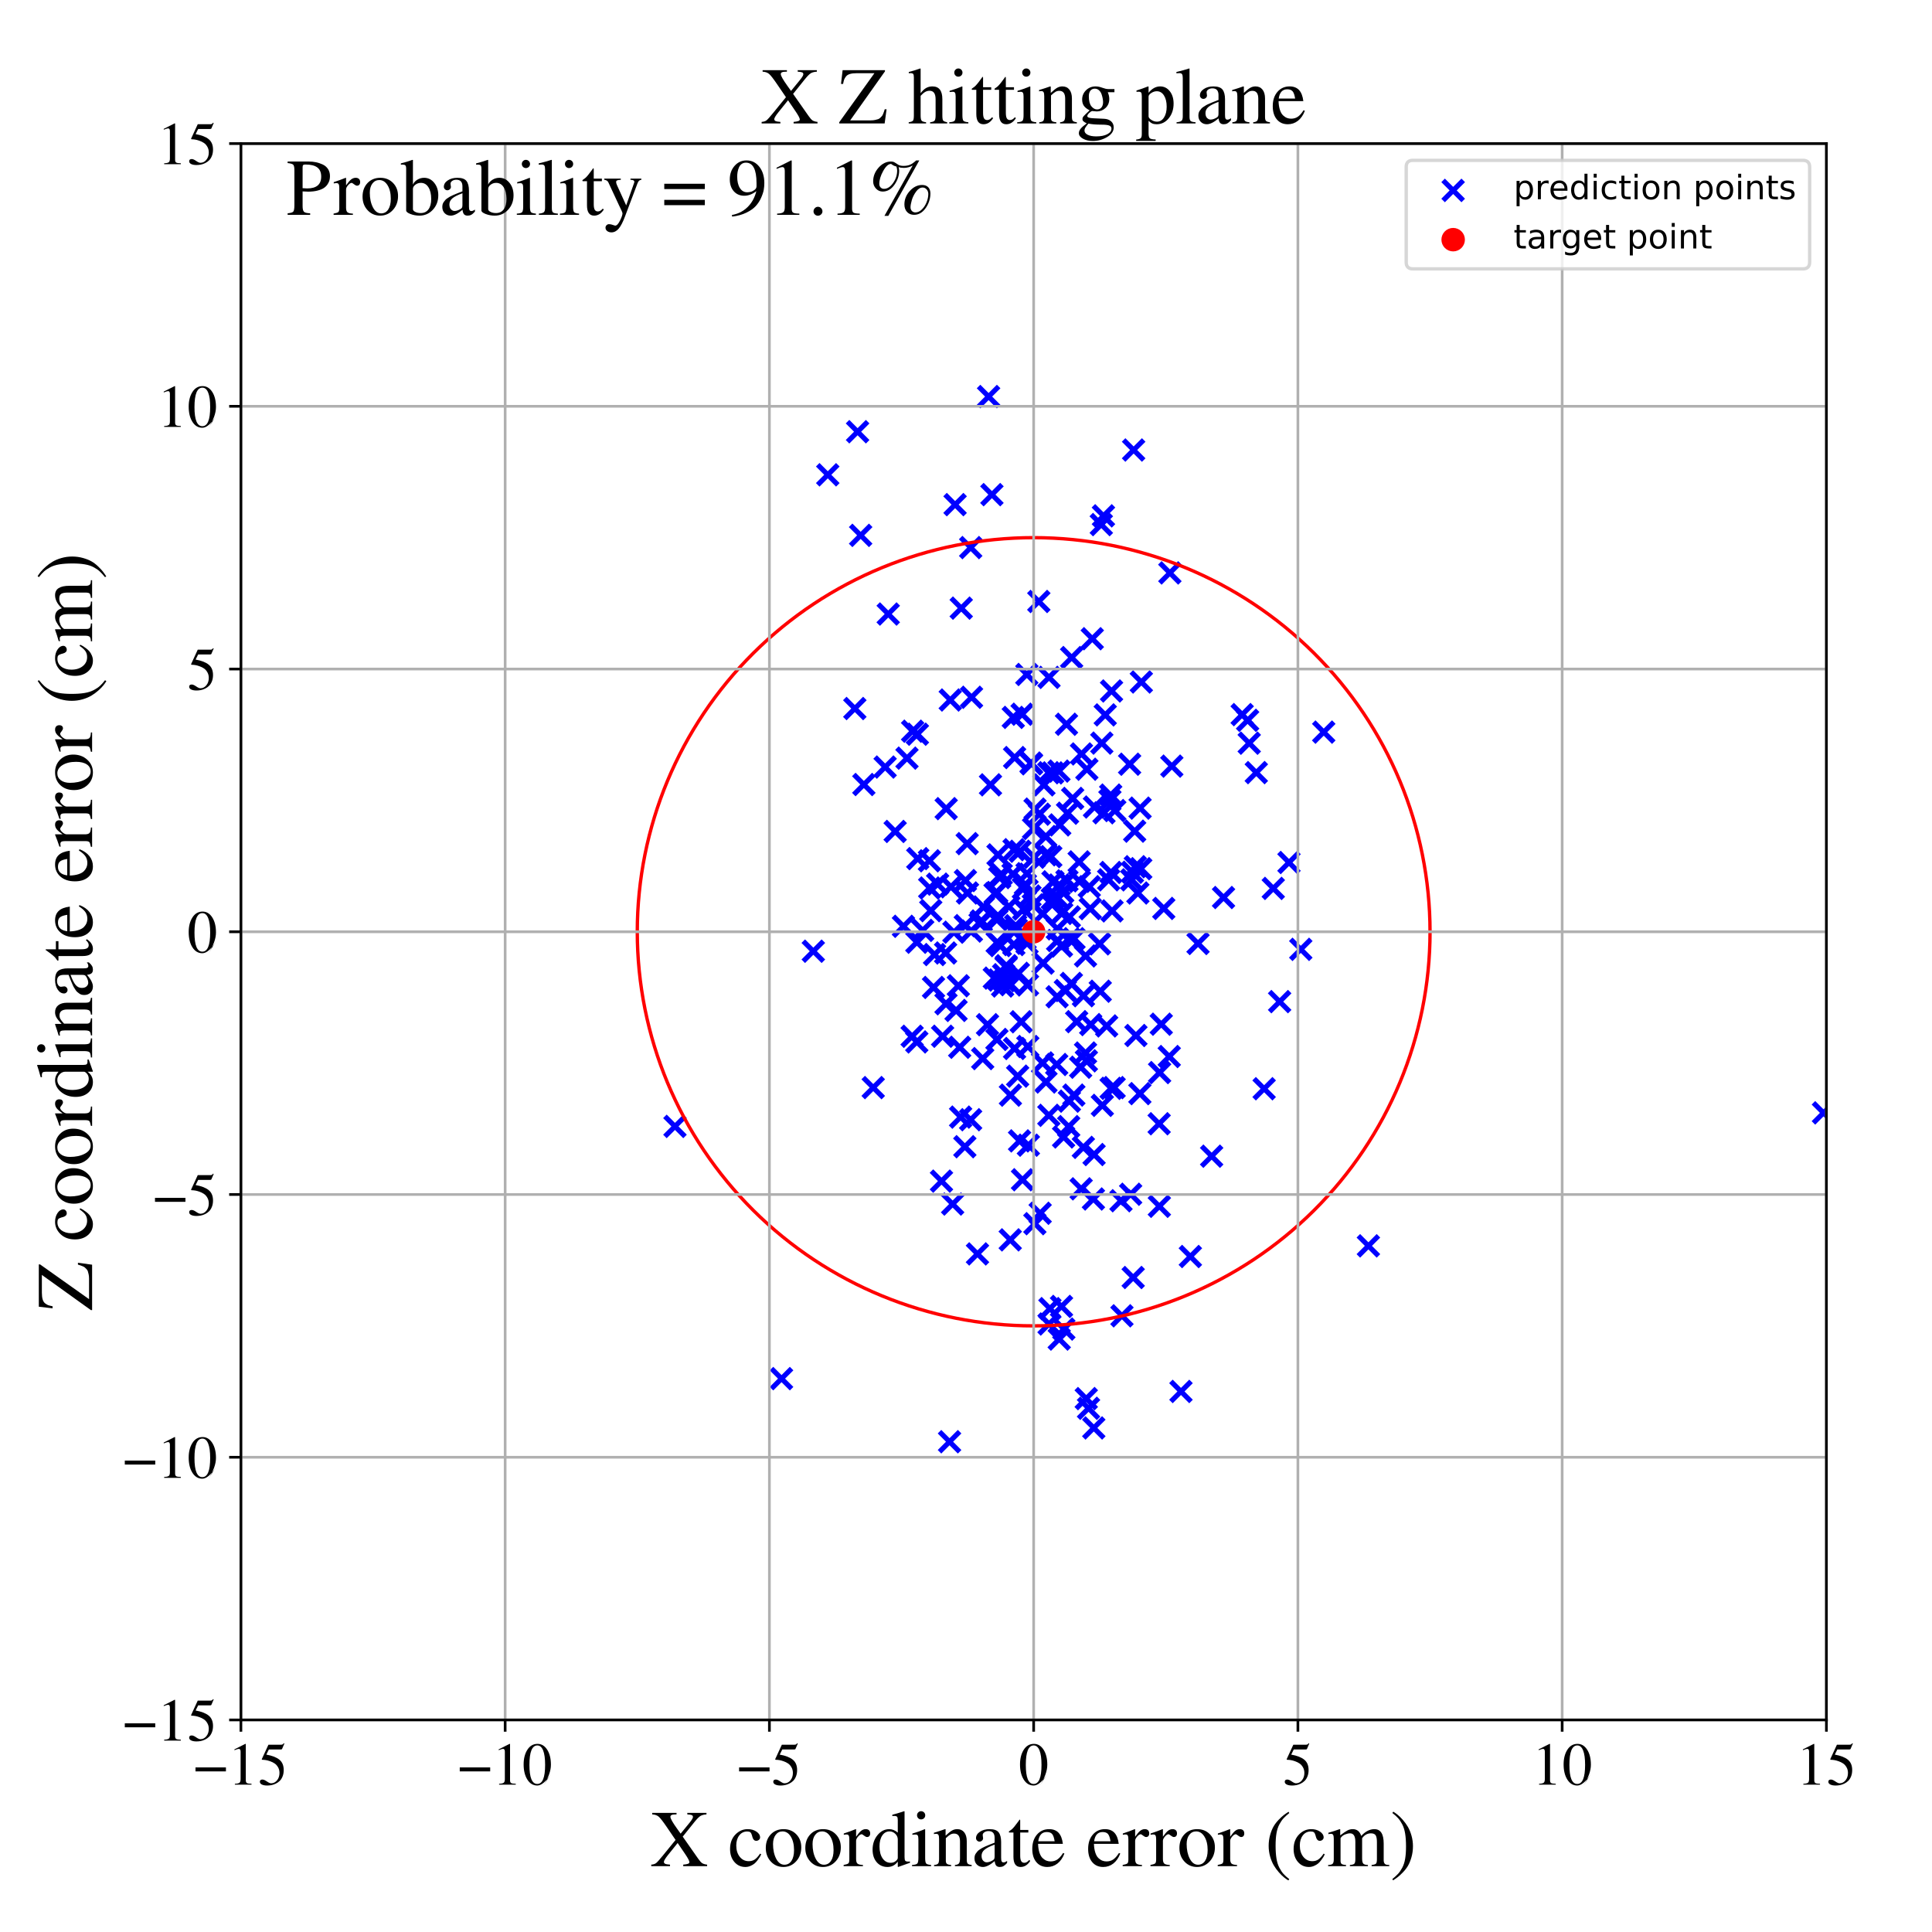 <?xml version="1.0" encoding="utf-8" standalone="no"?>
<!DOCTYPE svg PUBLIC "-//W3C//DTD SVG 1.1//EN"
  "http://www.w3.org/Graphics/SVG/1.1/DTD/svg11.dtd">
<!-- Created with matplotlib (https://matplotlib.org/) -->
<svg height="576pt" version="1.1" viewBox="0 0 576 576" width="576pt" xmlns="http://www.w3.org/2000/svg" xmlns:xlink="http://www.w3.org/1999/xlink">
 <defs>
  <style type="text/css">
*{stroke-linecap:butt;stroke-linejoin:round;}
  </style>
 </defs>
 <g id="figure_1">
  <g id="patch_1">
   <path d="M 0 576 
L 576 576 
L 576 0 
L 0 0 
z
" style="fill:#ffffff;"/>
  </g>
  <g id="axes_1">
   <g id="patch_2">
    <path d="M 71.822 512.784 
L 544.52 512.784 
L 544.52 42.802 
L 71.822 42.802 
z
" style="fill:#ffffff;"/>
   </g>
   <g id="PathCollection_1">
    <defs>
     <path d="M -3 3 
L 3 -3 
M -3 -3 
L 3 3 
" id="m6acf0684e8" style="stroke:#0000ff;stroke-width:1.5;"/>
    </defs>
    <g clip-path="url(#p8ebb7120c9)">
     <use style="fill:#0000ff;stroke:#0000ff;stroke-width:1.5;" x="277.499" xlink:href="#m6acf0684e8" y="271.504"/>
     <use style="fill:#0000ff;stroke:#0000ff;stroke-width:1.5;" x="304.723" xlink:href="#m6acf0684e8" y="212.937"/>
     <use style="fill:#0000ff;stroke:#0000ff;stroke-width:1.5;" x="317.17" xlink:href="#m6acf0684e8" y="396.244"/>
     <use style="fill:#0000ff;stroke:#0000ff;stroke-width:1.5;" x="339.835" xlink:href="#m6acf0684e8" y="326.046"/>
     <use style="fill:#0000ff;stroke:#0000ff;stroke-width:1.5;" x="285.033" xlink:href="#m6acf0684e8" y="301.247"/>
     <use style="fill:#0000ff;stroke:#0000ff;stroke-width:1.5;" x="315.455" xlink:href="#m6acf0684e8" y="267.811"/>
     <use style="fill:#0000ff;stroke:#0000ff;stroke-width:1.5;" x="289.382" xlink:href="#m6acf0684e8" y="333.829"/>
     <use style="fill:#0000ff;stroke:#0000ff;stroke-width:1.5;" x="309.883" xlink:href="#m6acf0684e8" y="242.744"/>
     <use style="fill:#0000ff;stroke:#0000ff;stroke-width:1.5;" x="315.795" xlink:href="#m6acf0684e8" y="399.226"/>
     <use style="fill:#0000ff;stroke:#0000ff;stroke-width:1.5;" x="327.827" xlink:href="#m6acf0684e8" y="281.4"/>
     <use style="fill:#0000ff;stroke:#0000ff;stroke-width:1.5;" x="316.466" xlink:href="#m6acf0684e8" y="282.059"/>
     <use style="fill:#0000ff;stroke:#0000ff;stroke-width:1.5;" x="331.542" xlink:href="#m6acf0684e8" y="271.575"/>
     <use style="fill:#0000ff;stroke:#0000ff;stroke-width:1.5;" x="289.649" xlink:href="#m6acf0684e8" y="207.883"/>
     <use style="fill:#0000ff;stroke:#0000ff;stroke-width:1.5;" x="325.043" xlink:href="#m6acf0684e8" y="270.904"/>
     <use style="fill:#0000ff;stroke:#0000ff;stroke-width:1.5;" x="283.099" xlink:href="#m6acf0684e8" y="429.834"/>
     <use style="fill:#0000ff;stroke:#0000ff;stroke-width:1.5;" x="323.64" xlink:href="#m6acf0684e8" y="285.001"/>
     <use style="fill:#0000ff;stroke:#0000ff;stroke-width:1.5;" x="337.846" xlink:href="#m6acf0684e8" y="380.875"/>
     <use style="fill:#0000ff;stroke:#0000ff;stroke-width:1.5;" x="328.651" xlink:href="#m6acf0684e8" y="329.547"/>
     <use style="fill:#0000ff;stroke:#0000ff;stroke-width:1.5;" x="302.025" xlink:href="#m6acf0684e8" y="260.617"/>
     <use style="fill:#0000ff;stroke:#0000ff;stroke-width:1.5;" x="281.025" xlink:href="#m6acf0684e8" y="308.942"/>
     <use style="fill:#0000ff;stroke:#0000ff;stroke-width:1.5;" x="299.495" xlink:href="#m6acf0684e8" y="292.366"/>
     <use style="fill:#0000ff;stroke:#0000ff;stroke-width:1.5;" x="543.647" xlink:href="#m6acf0684e8" y="331.784"/>
     <use style="fill:#0000ff;stroke:#0000ff;stroke-width:1.5;" x="328.026" xlink:href="#m6acf0684e8" y="295.517"/>
     <use style="fill:#0000ff;stroke:#0000ff;stroke-width:1.5;" x="278.317" xlink:href="#m6acf0684e8" y="294.395"/>
     <use style="fill:#0000ff;stroke:#0000ff;stroke-width:1.5;" x="313.833" xlink:href="#m6acf0684e8" y="230.426"/>
     <use style="fill:#0000ff;stroke:#0000ff;stroke-width:1.5;" x="328.98" xlink:href="#m6acf0684e8" y="153.791"/>
     <use style="fill:#0000ff;stroke:#0000ff;stroke-width:1.5;" x="407.969" xlink:href="#m6acf0684e8" y="371.435"/>
     <use style="fill:#0000ff;stroke:#0000ff;stroke-width:1.5;" x="312.744" xlink:href="#m6acf0684e8" y="201.951"/>
     <use style="fill:#0000ff;stroke:#0000ff;stroke-width:1.5;" x="260.345" xlink:href="#m6acf0684e8" y="324.252"/>
     <use style="fill:#0000ff;stroke:#0000ff;stroke-width:1.5;" x="312.675" xlink:href="#m6acf0684e8" y="230.377"/>
     <use style="fill:#0000ff;stroke:#0000ff;stroke-width:1.5;" x="294.411" xlink:href="#m6acf0684e8" y="305.492"/>
     <use style="fill:#0000ff;stroke:#0000ff;stroke-width:1.5;" x="394.653" xlink:href="#m6acf0684e8" y="218.273"/>
     <use style="fill:#0000ff;stroke:#0000ff;stroke-width:1.5;" x="352.091" xlink:href="#m6acf0684e8" y="414.841"/>
     <use style="fill:#0000ff;stroke:#0000ff;stroke-width:1.5;" x="306.134" xlink:href="#m6acf0684e8" y="201.08"/>
     <use style="fill:#0000ff;stroke:#0000ff;stroke-width:1.5;" x="280.694" xlink:href="#m6acf0684e8" y="352.136"/>
     <use style="fill:#0000ff;stroke:#0000ff;stroke-width:1.5;" x="331.394" xlink:href="#m6acf0684e8" y="206.004"/>
     <use style="fill:#0000ff;stroke:#0000ff;stroke-width:1.5;" x="370.336" xlink:href="#m6acf0684e8" y="213.051"/>
     <use style="fill:#0000ff;stroke:#0000ff;stroke-width:1.5;" x="323.892" xlink:href="#m6acf0684e8" y="316.267"/>
     <use style="fill:#0000ff;stroke:#0000ff;stroke-width:1.5;" x="272.083" xlink:href="#m6acf0684e8" y="217.999"/>
     <use style="fill:#0000ff;stroke:#0000ff;stroke-width:1.5;" x="263.89" xlink:href="#m6acf0684e8" y="228.688"/>
     <use style="fill:#0000ff;stroke:#0000ff;stroke-width:1.5;" x="298.233" xlink:href="#m6acf0684e8" y="281.915"/>
     <use style="fill:#0000ff;stroke:#0000ff;stroke-width:1.5;" x="246.789" xlink:href="#m6acf0684e8" y="141.556"/>
     <use style="fill:#0000ff;stroke:#0000ff;stroke-width:1.5;" x="338.484" xlink:href="#m6acf0684e8" y="258.401"/>
     <use style="fill:#0000ff;stroke:#0000ff;stroke-width:1.5;" x="303.404" xlink:href="#m6acf0684e8" y="320.838"/>
     <use style="fill:#0000ff;stroke:#0000ff;stroke-width:1.5;" x="337.611" xlink:href="#m6acf0684e8" y="260.05"/>
     <use style="fill:#0000ff;stroke:#0000ff;stroke-width:1.5;" x="315.049" xlink:href="#m6acf0684e8" y="317.364"/>
     <use style="fill:#0000ff;stroke:#0000ff;stroke-width:1.5;" x="315.786" xlink:href="#m6acf0684e8" y="263.856"/>
     <use style="fill:#0000ff;stroke:#0000ff;stroke-width:1.5;" x="576.905" xlink:href="#m6acf0684e8" y="206.611"/>
     <use style="fill:#0000ff;stroke:#0000ff;stroke-width:1.5;" x="256.595" xlink:href="#m6acf0684e8" y="159.612"/>
     <use style="fill:#0000ff;stroke:#0000ff;stroke-width:1.5;" x="299.225" xlink:href="#m6acf0684e8" y="290.596"/>
     <use style="fill:#0000ff;stroke:#0000ff;stroke-width:1.5;" x="361.239" xlink:href="#m6acf0684e8" y="344.704"/>
     <use style="fill:#0000ff;stroke:#0000ff;stroke-width:1.5;" x="318.093" xlink:href="#m6acf0684e8" y="262.598"/>
     <use style="fill:#0000ff;stroke:#0000ff;stroke-width:1.5;" x="346.962" xlink:href="#m6acf0684e8" y="270.835"/>
     <use style="fill:#0000ff;stroke:#0000ff;stroke-width:1.5;" x="301.243" xlink:href="#m6acf0684e8" y="326.509"/>
     <use style="fill:#0000ff;stroke:#0000ff;stroke-width:1.5;" x="349.365" xlink:href="#m6acf0684e8" y="228.412"/>
     <use style="fill:#0000ff;stroke:#0000ff;stroke-width:1.5;" x="286.582" xlink:href="#m6acf0684e8" y="181.306"/>
     <use style="fill:#0000ff;stroke:#0000ff;stroke-width:1.5;" x="310.903" xlink:href="#m6acf0684e8" y="272.419"/>
     <use style="fill:#0000ff;stroke:#0000ff;stroke-width:1.5;" x="264.815" xlink:href="#m6acf0684e8" y="183.064"/>
     <use style="fill:#0000ff;stroke:#0000ff;stroke-width:1.5;" x="306.335" xlink:href="#m6acf0684e8" y="293.631"/>
     <use style="fill:#0000ff;stroke:#0000ff;stroke-width:1.5;" x="301.355" xlink:href="#m6acf0684e8" y="293.57"/>
     <use style="fill:#0000ff;stroke:#0000ff;stroke-width:1.5;" x="316.843" xlink:href="#m6acf0684e8" y="265.972"/>
     <use style="fill:#0000ff;stroke:#0000ff;stroke-width:1.5;" x="322.428" xlink:href="#m6acf0684e8" y="224.778"/>
     <use style="fill:#0000ff;stroke:#0000ff;stroke-width:1.5;" x="317.621" xlink:href="#m6acf0684e8" y="295.316"/>
     <use style="fill:#0000ff;stroke:#0000ff;stroke-width:1.5;" x="291.424" xlink:href="#m6acf0684e8" y="373.834"/>
     <use style="fill:#0000ff;stroke:#0000ff;stroke-width:1.5;" x="337.414" xlink:href="#m6acf0684e8" y="262.32"/>
     <use style="fill:#0000ff;stroke:#0000ff;stroke-width:1.5;" x="381.508" xlink:href="#m6acf0684e8" y="298.619"/>
     <use style="fill:#0000ff;stroke:#0000ff;stroke-width:1.5;" x="298.512" xlink:href="#m6acf0684e8" y="260.66"/>
     <use style="fill:#0000ff;stroke:#0000ff;stroke-width:1.5;" x="254.858" xlink:href="#m6acf0684e8" y="211.238"/>
     <use style="fill:#0000ff;stroke:#0000ff;stroke-width:1.5;" x="345.645" xlink:href="#m6acf0684e8" y="359.642"/>
     <use style="fill:#0000ff;stroke:#0000ff;stroke-width:1.5;" x="354.891" xlink:href="#m6acf0684e8" y="374.614"/>
     <use style="fill:#0000ff;stroke:#0000ff;stroke-width:1.5;" x="311.84" xlink:href="#m6acf0684e8" y="322.59"/>
     <use style="fill:#0000ff;stroke:#0000ff;stroke-width:1.5;" x="315.158" xlink:href="#m6acf0684e8" y="297.17"/>
     <use style="fill:#0000ff;stroke:#0000ff;stroke-width:1.5;" x="340.104" xlink:href="#m6acf0684e8" y="258.984"/>
     <use style="fill:#0000ff;stroke:#0000ff;stroke-width:1.5;" x="292.19" xlink:href="#m6acf0684e8" y="275.336"/>
     <use style="fill:#0000ff;stroke:#0000ff;stroke-width:1.5;" x="340.276" xlink:href="#m6acf0684e8" y="203.328"/>
     <use style="fill:#0000ff;stroke:#0000ff;stroke-width:1.5;" x="300.02" xlink:href="#m6acf0684e8" y="287.909"/>
     <use style="fill:#0000ff;stroke:#0000ff;stroke-width:1.5;" x="313.283" xlink:href="#m6acf0684e8" y="255.393"/>
     <use style="fill:#0000ff;stroke:#0000ff;stroke-width:1.5;" x="303.967" xlink:href="#m6acf0684e8" y="340.14"/>
     <use style="fill:#0000ff;stroke:#0000ff;stroke-width:1.5;" x="255.679" xlink:href="#m6acf0684e8" y="128.713"/>
     <use style="fill:#0000ff;stroke:#0000ff;stroke-width:1.5;" x="292.98" xlink:href="#m6acf0684e8" y="315.6"/>
     <use style="fill:#0000ff;stroke:#0000ff;stroke-width:1.5;" x="330.535" xlink:href="#m6acf0684e8" y="262.303"/>
     <use style="fill:#0000ff;stroke:#0000ff;stroke-width:1.5;" x="309.71" xlink:href="#m6acf0684e8" y="179.322"/>
     <use style="fill:#0000ff;stroke:#0000ff;stroke-width:1.5;" x="296.436" xlink:href="#m6acf0684e8" y="291.609"/>
     <use style="fill:#0000ff;stroke:#0000ff;stroke-width:1.5;" x="297.218" xlink:href="#m6acf0684e8" y="309.898"/>
     <use style="fill:#0000ff;stroke:#0000ff;stroke-width:1.5;" x="311.237" xlink:href="#m6acf0684e8" y="233.996"/>
     <use style="fill:#0000ff;stroke:#0000ff;stroke-width:1.5;" x="376.888" xlink:href="#m6acf0684e8" y="324.591"/>
     <use style="fill:#0000ff;stroke:#0000ff;stroke-width:1.5;" x="820.177" xlink:href="#m6acf0684e8" y="286.054"/>
     <use style="fill:#0000ff;stroke:#0000ff;stroke-width:1.5;" x="297.187" xlink:href="#m6acf0684e8" y="274.184"/>
     <use style="fill:#0000ff;stroke:#0000ff;stroke-width:1.5;" x="308.582" xlink:href="#m6acf0684e8" y="241.221"/>
     <use style="fill:#0000ff;stroke:#0000ff;stroke-width:1.5;" x="322.334" xlink:href="#m6acf0684e8" y="354.432"/>
     <use style="fill:#0000ff;stroke:#0000ff;stroke-width:1.5;" x="273.62" xlink:href="#m6acf0684e8" y="255.983"/>
     <use style="fill:#0000ff;stroke:#0000ff;stroke-width:1.5;" x="318.622" xlink:href="#m6acf0684e8" y="335.883"/>
     <use style="fill:#0000ff;stroke:#0000ff;stroke-width:1.5;" x="316.538" xlink:href="#m6acf0684e8" y="272.339"/>
     <use style="fill:#0000ff;stroke:#0000ff;stroke-width:1.5;" x="311.821" xlink:href="#m6acf0684e8" y="254.848"/>
     <use style="fill:#0000ff;stroke:#0000ff;stroke-width:1.5;" x="372.44" xlink:href="#m6acf0684e8" y="221.569"/>
     <use style="fill:#0000ff;stroke:#0000ff;stroke-width:1.5;" x="338.291" xlink:href="#m6acf0684e8" y="247.8"/>
     <use style="fill:#0000ff;stroke:#0000ff;stroke-width:1.5;" x="387.812" xlink:href="#m6acf0684e8" y="283.034"/>
     <use style="fill:#0000ff;stroke:#0000ff;stroke-width:1.5;" x="310.985" xlink:href="#m6acf0684e8" y="287.135"/>
     <use style="fill:#0000ff;stroke:#0000ff;stroke-width:1.5;" x="318.773" xlink:href="#m6acf0684e8" y="279.908"/>
     <use style="fill:#0000ff;stroke:#0000ff;stroke-width:1.5;" x="331.266" xlink:href="#m6acf0684e8" y="324.474"/>
     <use style="fill:#0000ff;stroke:#0000ff;stroke-width:1.5;" x="318.804" xlink:href="#m6acf0684e8" y="273.364"/>
     <use style="fill:#0000ff;stroke:#0000ff;stroke-width:1.5;" x="345.721" xlink:href="#m6acf0684e8" y="319.773"/>
     <use style="fill:#0000ff;stroke:#0000ff;stroke-width:1.5;" x="273.346" xlink:href="#m6acf0684e8" y="280.912"/>
     <use style="fill:#0000ff;stroke:#0000ff;stroke-width:1.5;" x="289.614" xlink:href="#m6acf0684e8" y="277.585"/>
     <use style="fill:#0000ff;stroke:#0000ff;stroke-width:1.5;" x="328.342" xlink:href="#m6acf0684e8" y="156.398"/>
     <use style="fill:#0000ff;stroke:#0000ff;stroke-width:1.5;" x="292.568" xlink:href="#m6acf0684e8" y="274.573"/>
     <use style="fill:#0000ff;stroke:#0000ff;stroke-width:1.5;" x="304.463" xlink:href="#m6acf0684e8" y="304.63"/>
     <use style="fill:#0000ff;stroke:#0000ff;stroke-width:1.5;" x="242.48" xlink:href="#m6acf0684e8" y="283.593"/>
     <use style="fill:#0000ff;stroke:#0000ff;stroke-width:1.5;" x="329.515" xlink:href="#m6acf0684e8" y="213.134"/>
     <use style="fill:#0000ff;stroke:#0000ff;stroke-width:1.5;" x="326.185" xlink:href="#m6acf0684e8" y="344.209"/>
     <use style="fill:#0000ff;stroke:#0000ff;stroke-width:1.5;" x="284.393" xlink:href="#m6acf0684e8" y="277.921"/>
     <use style="fill:#0000ff;stroke:#0000ff;stroke-width:1.5;" x="297.818" xlink:href="#m6acf0684e8" y="292.182"/>
     <use style="fill:#0000ff;stroke:#0000ff;stroke-width:1.5;" x="357.176" xlink:href="#m6acf0684e8" y="281.288"/>
     <use style="fill:#0000ff;stroke:#0000ff;stroke-width:1.5;" x="301.192" xlink:href="#m6acf0684e8" y="369.648"/>
     <use style="fill:#0000ff;stroke:#0000ff;stroke-width:1.5;" x="384.29" xlink:href="#m6acf0684e8" y="257.141"/>
     <use style="fill:#0000ff;stroke:#0000ff;stroke-width:1.5;" x="331.141" xlink:href="#m6acf0684e8" y="237.039"/>
     <use style="fill:#0000ff;stroke:#0000ff;stroke-width:1.5;" x="329.137" xlink:href="#m6acf0684e8" y="242.317"/>
     <use style="fill:#0000ff;stroke:#0000ff;stroke-width:1.5;" x="304.849" xlink:href="#m6acf0684e8" y="351.726"/>
     <use style="fill:#0000ff;stroke:#0000ff;stroke-width:1.5;" x="313.019" xlink:href="#m6acf0684e8" y="390.147"/>
     <use style="fill:#0000ff;stroke:#0000ff;stroke-width:1.5;" x="330.9" xlink:href="#m6acf0684e8" y="238.629"/>
     <use style="fill:#0000ff;stroke:#0000ff;stroke-width:1.5;" x="313.931" xlink:href="#m6acf0684e8" y="262.897"/>
     <use style="fill:#0000ff;stroke:#0000ff;stroke-width:1.5;" x="308.147" xlink:href="#m6acf0684e8" y="247.001"/>
     <use style="fill:#0000ff;stroke:#0000ff;stroke-width:1.5;" x="302.323" xlink:href="#m6acf0684e8" y="253.321"/>
     <use style="fill:#0000ff;stroke:#0000ff;stroke-width:1.5;" x="313.749" xlink:href="#m6acf0684e8" y="267.992"/>
     <use style="fill:#0000ff;stroke:#0000ff;stroke-width:1.5;" x="323.641" xlink:href="#m6acf0684e8" y="313.938"/>
     <use style="fill:#0000ff;stroke:#0000ff;stroke-width:1.5;" x="326.098" xlink:href="#m6acf0684e8" y="425.72"/>
     <use style="fill:#0000ff;stroke:#0000ff;stroke-width:1.5;" x="323.853" xlink:href="#m6acf0684e8" y="416.973"/>
     <use style="fill:#0000ff;stroke:#0000ff;stroke-width:1.5;" x="297.297" xlink:href="#m6acf0684e8" y="281.004"/>
     <use style="fill:#0000ff;stroke:#0000ff;stroke-width:1.5;" x="277.176" xlink:href="#m6acf0684e8" y="264.738"/>
     <use style="fill:#0000ff;stroke:#0000ff;stroke-width:1.5;" x="306.596" xlink:href="#m6acf0684e8" y="341.422"/>
     <use style="fill:#0000ff;stroke:#0000ff;stroke-width:1.5;" x="266.882" xlink:href="#m6acf0684e8" y="247.882"/>
     <use style="fill:#0000ff;stroke:#0000ff;stroke-width:1.5;" x="317.959" xlink:href="#m6acf0684e8" y="215.928"/>
     <use style="fill:#0000ff;stroke:#0000ff;stroke-width:1.5;" x="294.737" xlink:href="#m6acf0684e8" y="118.23"/>
     <use style="fill:#0000ff;stroke:#0000ff;stroke-width:1.5;" x="284.018" xlink:href="#m6acf0684e8" y="358.971"/>
     <use style="fill:#0000ff;stroke:#0000ff;stroke-width:1.5;" x="313.657" xlink:href="#m6acf0684e8" y="269.61"/>
     <use style="fill:#0000ff;stroke:#0000ff;stroke-width:1.5;" x="348.782" xlink:href="#m6acf0684e8" y="170.809"/>
     <use style="fill:#0000ff;stroke:#0000ff;stroke-width:1.5;" x="295.302" xlink:href="#m6acf0684e8" y="233.988"/>
     <use style="fill:#0000ff;stroke:#0000ff;stroke-width:1.5;" x="345.586" xlink:href="#m6acf0684e8" y="335.029"/>
     <use style="fill:#0000ff;stroke:#0000ff;stroke-width:1.5;" x="328.49" xlink:href="#m6acf0684e8" y="221.545"/>
     <use style="fill:#0000ff;stroke:#0000ff;stroke-width:1.5;" x="269.35" xlink:href="#m6acf0684e8" y="276.165"/>
     <use style="fill:#0000ff;stroke:#0000ff;stroke-width:1.5;" x="233.003" xlink:href="#m6acf0684e8" y="411.019"/>
     <use style="fill:#0000ff;stroke:#0000ff;stroke-width:1.5;" x="374.549" xlink:href="#m6acf0684e8" y="230.343"/>
     <use style="fill:#0000ff;stroke:#0000ff;stroke-width:1.5;" x="320.157" xlink:href="#m6acf0684e8" y="326.485"/>
     <use style="fill:#0000ff;stroke:#0000ff;stroke-width:1.5;" x="311.774" xlink:href="#m6acf0684e8" y="249.392"/>
     <use style="fill:#0000ff;stroke:#0000ff;stroke-width:1.5;" x="286.118" xlink:href="#m6acf0684e8" y="312.232"/>
     <use style="fill:#0000ff;stroke:#0000ff;stroke-width:1.5;" x="277.096" xlink:href="#m6acf0684e8" y="256.63"/>
     <use style="fill:#0000ff;stroke:#0000ff;stroke-width:1.5;" x="296.658" xlink:href="#m6acf0684e8" y="266.432"/>
     <use style="fill:#0000ff;stroke:#0000ff;stroke-width:1.5;" x="307.389" xlink:href="#m6acf0684e8" y="227.494"/>
     <use style="fill:#0000ff;stroke:#0000ff;stroke-width:1.5;" x="302.475" xlink:href="#m6acf0684e8" y="312.59"/>
     <use style="fill:#0000ff;stroke:#0000ff;stroke-width:1.5;" x="319.801" xlink:href="#m6acf0684e8" y="238.034"/>
     <use style="fill:#0000ff;stroke:#0000ff;stroke-width:1.5;" x="319.497" xlink:href="#m6acf0684e8" y="196.043"/>
     <use style="fill:#0000ff;stroke:#0000ff;stroke-width:1.5;" x="306.198" xlink:href="#m6acf0684e8" y="260.465"/>
     <use style="fill:#0000ff;stroke:#0000ff;stroke-width:1.5;" x="283.517" xlink:href="#m6acf0684e8" y="264.385"/>
     <use style="fill:#0000ff;stroke:#0000ff;stroke-width:1.5;" x="287.655" xlink:href="#m6acf0684e8" y="341.876"/>
     <use style="fill:#0000ff;stroke:#0000ff;stroke-width:1.5;" x="293.21" xlink:href="#m6acf0684e8" y="270.395"/>
     <use style="fill:#0000ff;stroke:#0000ff;stroke-width:1.5;" x="334.208" xlink:href="#m6acf0684e8" y="357.981"/>
     <use style="fill:#0000ff;stroke:#0000ff;stroke-width:1.5;" x="287.785" xlink:href="#m6acf0684e8" y="275.959"/>
     <use style="fill:#0000ff;stroke:#0000ff;stroke-width:1.5;" x="300.777" xlink:href="#m6acf0684e8" y="270.285"/>
     <use style="fill:#0000ff;stroke:#0000ff;stroke-width:1.5;" x="348.595" xlink:href="#m6acf0684e8" y="314.99"/>
     <use style="fill:#0000ff;stroke:#0000ff;stroke-width:1.5;" x="329.936" xlink:href="#m6acf0684e8" y="305.867"/>
     <use style="fill:#0000ff;stroke:#0000ff;stroke-width:1.5;" x="302.097" xlink:href="#m6acf0684e8" y="213.884"/>
     <use style="fill:#0000ff;stroke:#0000ff;stroke-width:1.5;" x="284.747" xlink:href="#m6acf0684e8" y="150.448"/>
     <use style="fill:#0000ff;stroke:#0000ff;stroke-width:1.5;" x="346.215" xlink:href="#m6acf0684e8" y="305.352"/>
     <use style="fill:#0000ff;stroke:#0000ff;stroke-width:1.5;" x="316.479" xlink:href="#m6acf0684e8" y="389.493"/>
     <use style="fill:#0000ff;stroke:#0000ff;stroke-width:1.5;" x="321.835" xlink:href="#m6acf0684e8" y="262.758"/>
     <use style="fill:#0000ff;stroke:#0000ff;stroke-width:1.5;" x="302.297" xlink:href="#m6acf0684e8" y="277.834"/>
     <use style="fill:#0000ff;stroke:#0000ff;stroke-width:1.5;" x="315.229" xlink:href="#m6acf0684e8" y="276.919"/>
     <use style="fill:#0000ff;stroke:#0000ff;stroke-width:1.5;" x="308.065" xlink:href="#m6acf0684e8" y="269.772"/>
     <use style="fill:#0000ff;stroke:#0000ff;stroke-width:1.5;" x="312.696" xlink:href="#m6acf0684e8" y="332.517"/>
     <use style="fill:#0000ff;stroke:#0000ff;stroke-width:1.5;" x="317.096" xlink:href="#m6acf0684e8" y="338.976"/>
     <use style="fill:#0000ff;stroke:#0000ff;stroke-width:1.5;" x="331.202" xlink:href="#m6acf0684e8" y="260.114"/>
     <use style="fill:#0000ff;stroke:#0000ff;stroke-width:1.5;" x="286.396" xlink:href="#m6acf0684e8" y="333.05"/>
     <use style="fill:#0000ff;stroke:#0000ff;stroke-width:1.5;" x="305.708" xlink:href="#m6acf0684e8" y="263.714"/>
     <use style="fill:#0000ff;stroke:#0000ff;stroke-width:1.5;" x="271.941" xlink:href="#m6acf0684e8" y="308.951"/>
     <use style="fill:#0000ff;stroke:#0000ff;stroke-width:1.5;" x="364.78" xlink:href="#m6acf0684e8" y="267.586"/>
     <use style="fill:#0000ff;stroke:#0000ff;stroke-width:1.5;" x="282.093" xlink:href="#m6acf0684e8" y="241.084"/>
     <use style="fill:#0000ff;stroke:#0000ff;stroke-width:1.5;" x="336.781" xlink:href="#m6acf0684e8" y="227.84"/>
     <use style="fill:#0000ff;stroke:#0000ff;stroke-width:1.5;" x="298.049" xlink:href="#m6acf0684e8" y="261.643"/>
     <use style="fill:#0000ff;stroke:#0000ff;stroke-width:1.5;" x="298.912" xlink:href="#m6acf0684e8" y="293.97"/>
     <use style="fill:#0000ff;stroke:#0000ff;stroke-width:1.5;" x="287.828" xlink:href="#m6acf0684e8" y="262.531"/>
     <use style="fill:#0000ff;stroke:#0000ff;stroke-width:1.5;" x="324.528" xlink:href="#m6acf0684e8" y="419.864"/>
     <use style="fill:#0000ff;stroke:#0000ff;stroke-width:1.5;" x="297.508" xlink:href="#m6acf0684e8" y="273.028"/>
     <use style="fill:#0000ff;stroke:#0000ff;stroke-width:1.5;" x="320.995" xlink:href="#m6acf0684e8" y="304.59"/>
     <use style="fill:#0000ff;stroke:#0000ff;stroke-width:1.5;" x="315.314" xlink:href="#m6acf0684e8" y="280.4"/>
     <use style="fill:#0000ff;stroke:#0000ff;stroke-width:1.5;" x="305.096" xlink:href="#m6acf0684e8" y="264.856"/>
     <use style="fill:#0000ff;stroke:#0000ff;stroke-width:1.5;" x="324.031" xlink:href="#m6acf0684e8" y="229.334"/>
     <use style="fill:#0000ff;stroke:#0000ff;stroke-width:1.5;" x="299.939" xlink:href="#m6acf0684e8" y="288.317"/>
     <use style="fill:#0000ff;stroke:#0000ff;stroke-width:1.5;" x="323.014" xlink:href="#m6acf0684e8" y="296.861"/>
     <use style="fill:#0000ff;stroke:#0000ff;stroke-width:1.5;" x="332.361" xlink:href="#m6acf0684e8" y="241.655"/>
     <use style="fill:#0000ff;stroke:#0000ff;stroke-width:1.5;" x="322.185" xlink:href="#m6acf0684e8" y="318.181"/>
     <use style="fill:#0000ff;stroke:#0000ff;stroke-width:1.5;" x="302.492" xlink:href="#m6acf0684e8" y="225.854"/>
     <use style="fill:#0000ff;stroke:#0000ff;stroke-width:1.5;" x="278.62" xlink:href="#m6acf0684e8" y="284.588"/>
     <use style="fill:#0000ff;stroke:#0000ff;stroke-width:1.5;" x="308.53" xlink:href="#m6acf0684e8" y="364.827"/>
     <use style="fill:#0000ff;stroke:#0000ff;stroke-width:1.5;" x="257.544" xlink:href="#m6acf0684e8" y="233.894"/>
     <use style="fill:#0000ff;stroke:#0000ff;stroke-width:1.5;" x="295.726" xlink:href="#m6acf0684e8" y="147.471"/>
     <use style="fill:#0000ff;stroke:#0000ff;stroke-width:1.5;" x="275.096" xlink:href="#m6acf0684e8" y="277.385"/>
     <use style="fill:#0000ff;stroke:#0000ff;stroke-width:1.5;" x="337.088" xlink:href="#m6acf0684e8" y="356.05"/>
     <use style="fill:#0000ff;stroke:#0000ff;stroke-width:1.5;" x="318.275" xlink:href="#m6acf0684e8" y="242.449"/>
     <use style="fill:#0000ff;stroke:#0000ff;stroke-width:1.5;" x="270.406" xlink:href="#m6acf0684e8" y="226.026"/>
     <use style="fill:#0000ff;stroke:#0000ff;stroke-width:1.5;" x="297.54" xlink:href="#m6acf0684e8" y="254.869"/>
     <use style="fill:#0000ff;stroke:#0000ff;stroke-width:1.5;" x="281.924" xlink:href="#m6acf0684e8" y="284.116"/>
     <use style="fill:#0000ff;stroke:#0000ff;stroke-width:1.5;" x="320.204" xlink:href="#m6acf0684e8" y="279.859"/>
     <use style="fill:#0000ff;stroke:#0000ff;stroke-width:1.5;" x="304.125" xlink:href="#m6acf0684e8" y="253.797"/>
     <use style="fill:#0000ff;stroke:#0000ff;stroke-width:1.5;" x="334.494" xlink:href="#m6acf0684e8" y="392.291"/>
     <use style="fill:#0000ff;stroke:#0000ff;stroke-width:1.5;" x="305.183" xlink:href="#m6acf0684e8" y="271.022"/>
     <use style="fill:#0000ff;stroke:#0000ff;stroke-width:1.5;" x="306.204" xlink:href="#m6acf0684e8" y="281.23"/>
     <use style="fill:#0000ff;stroke:#0000ff;stroke-width:1.5;" x="288.353" xlink:href="#m6acf0684e8" y="251.513"/>
     <use style="fill:#0000ff;stroke:#0000ff;stroke-width:1.5;" x="322.983" xlink:href="#m6acf0684e8" y="342.078"/>
     <use style="fill:#0000ff;stroke:#0000ff;stroke-width:1.5;" x="325.648" xlink:href="#m6acf0684e8" y="190.426"/>
     <use style="fill:#0000ff;stroke:#0000ff;stroke-width:1.5;" x="305.616" xlink:href="#m6acf0684e8" y="279.887"/>
     <use style="fill:#0000ff;stroke:#0000ff;stroke-width:1.5;" x="288.449" xlink:href="#m6acf0684e8" y="266.231"/>
     <use style="fill:#0000ff;stroke:#0000ff;stroke-width:1.5;" x="282.032" xlink:href="#m6acf0684e8" y="299.267"/>
     <use style="fill:#0000ff;stroke:#0000ff;stroke-width:1.5;" x="283.306" xlink:href="#m6acf0684e8" y="208.696"/>
     <use style="fill:#0000ff;stroke:#0000ff;stroke-width:1.5;" x="315.708" xlink:href="#m6acf0684e8" y="229.885"/>
     <use style="fill:#0000ff;stroke:#0000ff;stroke-width:1.5;" x="303.608" xlink:href="#m6acf0684e8" y="290.185"/>
     <use style="fill:#0000ff;stroke:#0000ff;stroke-width:1.5;" x="325.988" xlink:href="#m6acf0684e8" y="357.464"/>
     <use style="fill:#0000ff;stroke:#0000ff;stroke-width:1.5;" x="297.163" xlink:href="#m6acf0684e8" y="266.088"/>
     <use style="fill:#0000ff;stroke:#0000ff;stroke-width:1.5;" x="339.246" xlink:href="#m6acf0684e8" y="266.238"/>
     <use style="fill:#0000ff;stroke:#0000ff;stroke-width:1.5;" x="318.82" xlink:href="#m6acf0684e8" y="328.296"/>
     <use style="fill:#0000ff;stroke:#0000ff;stroke-width:1.5;" x="307.556" xlink:href="#m6acf0684e8" y="227.724"/>
     <use style="fill:#0000ff;stroke:#0000ff;stroke-width:1.5;" x="302.979" xlink:href="#m6acf0684e8" y="277.02"/>
     <use style="fill:#0000ff;stroke:#0000ff;stroke-width:1.5;" x="285.714" xlink:href="#m6acf0684e8" y="293.895"/>
     <use style="fill:#0000ff;stroke:#0000ff;stroke-width:1.5;" x="306.431" xlink:href="#m6acf0684e8" y="312.006"/>
     <use style="fill:#0000ff;stroke:#0000ff;stroke-width:1.5;" x="302.796" xlink:href="#m6acf0684e8" y="275.984"/>
     <use style="fill:#0000ff;stroke:#0000ff;stroke-width:1.5;" x="337.981" xlink:href="#m6acf0684e8" y="134.165"/>
     <use style="fill:#0000ff;stroke:#0000ff;stroke-width:1.5;" x="273.33" xlink:href="#m6acf0684e8" y="310.639"/>
     <use style="fill:#0000ff;stroke:#0000ff;stroke-width:1.5;" x="201.234" xlink:href="#m6acf0684e8" y="335.823"/>
     <use style="fill:#0000ff;stroke:#0000ff;stroke-width:1.5;" x="308.359" xlink:href="#m6acf0684e8" y="255.572"/>
     <use style="fill:#0000ff;stroke:#0000ff;stroke-width:1.5;" x="324.753" xlink:href="#m6acf0684e8" y="264.349"/>
     <use style="fill:#0000ff;stroke:#0000ff;stroke-width:1.5;" x="321.735" xlink:href="#m6acf0684e8" y="256.958"/>
     <use style="fill:#0000ff;stroke:#0000ff;stroke-width:1.5;" x="310.111" xlink:href="#m6acf0684e8" y="361.718"/>
     <use style="fill:#0000ff;stroke:#0000ff;stroke-width:1.5;" x="319.42" xlink:href="#m6acf0684e8" y="293.192"/>
     <use style="fill:#0000ff;stroke:#0000ff;stroke-width:1.5;" x="315.952" xlink:href="#m6acf0684e8" y="245.939"/>
     <use style="fill:#0000ff;stroke:#0000ff;stroke-width:1.5;" x="312.76" xlink:href="#m6acf0684e8" y="394.731"/>
     <use style="fill:#0000ff;stroke:#0000ff;stroke-width:1.5;" x="307.075" xlink:href="#m6acf0684e8" y="267.138"/>
     <use style="fill:#0000ff;stroke:#0000ff;stroke-width:1.5;" x="310.836" xlink:href="#m6acf0684e8" y="316.897"/>
     <use style="fill:#0000ff;stroke:#0000ff;stroke-width:1.5;" x="302.254" xlink:href="#m6acf0684e8" y="281.609"/>
     <use style="fill:#0000ff;stroke:#0000ff;stroke-width:1.5;" x="325.182" xlink:href="#m6acf0684e8" y="305.465"/>
     <use style="fill:#0000ff;stroke:#0000ff;stroke-width:1.5;" x="289.402" xlink:href="#m6acf0684e8" y="163.257"/>
     <use style="fill:#0000ff;stroke:#0000ff;stroke-width:1.5;" x="273.506" xlink:href="#m6acf0684e8" y="218.893"/>
     <use style="fill:#0000ff;stroke:#0000ff;stroke-width:1.5;" x="326.3" xlink:href="#m6acf0684e8" y="240.6"/>
     <use style="fill:#0000ff;stroke:#0000ff;stroke-width:1.5;" x="339.901" xlink:href="#m6acf0684e8" y="240.93"/>
     <use style="fill:#0000ff;stroke:#0000ff;stroke-width:1.5;" x="332.166" xlink:href="#m6acf0684e8" y="324.251"/>
     <use style="fill:#0000ff;stroke:#0000ff;stroke-width:1.5;" x="371.958" xlink:href="#m6acf0684e8" y="214.752"/>
     <use style="fill:#0000ff;stroke:#0000ff;stroke-width:1.5;" x="279.544" xlink:href="#m6acf0684e8" y="263.592"/>
     <use style="fill:#0000ff;stroke:#0000ff;stroke-width:1.5;" x="379.612" xlink:href="#m6acf0684e8" y="264.868"/>
     <use style="fill:#0000ff;stroke:#0000ff;stroke-width:1.5;" x="338.657" xlink:href="#m6acf0684e8" y="308.721"/>
    </g>
   </g>
   <g id="PathCollection_2">
    <defs>
     <path d="M 0 3 
C 0.796 3 1.559 2.684 2.121 2.121 
C 2.684 1.559 3 0.796 3 0 
C 3 -0.796 2.684 -1.559 2.121 -2.121 
C 1.559 -2.684 0.796 -3 0 -3 
C -0.796 -3 -1.559 -2.684 -2.121 -2.121 
C -2.684 -1.559 -3 -0.796 -3 0 
C -3 0.796 -2.684 1.559 -2.121 2.121 
C -1.559 2.684 -0.796 3 0 3 
z
" id="mefedcc880f" style="stroke:#ff0000;"/>
    </defs>
    <g clip-path="url(#p8ebb7120c9)">
     <use style="fill:#ff0000;stroke:#ff0000;" x="308.171" xlink:href="#mefedcc880f" y="277.793"/>
    </g>
   </g>
   <g id="patch_3">
    <path clip-path="url(#p8ebb7120c9)" d="M 308.171 395.288 
C 339.511 395.288 369.572 382.908 391.733 360.875 
C 413.894 338.841 426.346 308.953 426.346 277.793 
C 426.346 246.633 413.894 216.745 391.733 194.711 
C 369.572 172.677 339.511 160.297 308.171 160.297 
C 276.831 160.297 246.77 172.677 224.609 194.711 
C 202.448 216.745 189.997 246.633 189.997 277.793 
C 189.997 308.953 202.448 338.841 224.609 360.875 
C 246.77 382.908 276.831 395.288 308.171 395.288 
z
" style="fill:none;stroke:#ff0000;stroke-linejoin:miter;"/>
   </g>
   <g id="matplotlib.axis_1">
    <g id="xtick_1">
     <g id="line2d_1">
      <path clip-path="url(#p8ebb7120c9)" d="M 71.822 512.784 
L 71.822 42.802 
" style="fill:none;stroke:#b0b0b0;stroke-linecap:square;stroke-width:0.8;"/>
     </g>
     <g id="line2d_2">
      <defs>
       <path d="M 0 0 
L 0 3.5 
" id="m4a18ed0a9d" style="stroke:#000000;stroke-width:0.8;"/>
      </defs>
      <g>
       <use style="stroke:#000000;stroke-width:0.8;" x="71.822" xlink:href="#m4a18ed0a9d" y="512.784"/>
      </g>
     </g>
     <g id="text_1">
      <!-- −15 -->
      <defs>
       <path d="M 3 22 
L 3 28.594 
L 53.406 28.594 
L 53.406 22 
z
" id="FreeSerif-8722"/>
       <path d="M 18.297 59.297 
Q 16.5 59.297 11.094 57.094 
L 11.094 58.5 
L 29.094 67.594 
L 29.906 67.406 
L 29.906 7.406 
Q 29.906 3.797 31.703 2.688 
Q 33.5 1.594 39.406 1.5 
L 39.406 0 
L 11.797 0 
L 11.797 1.5 
Q 17.406 1.703 19.344 3.141 
Q 21.297 4.594 21.297 9.297 
L 21.297 54.594 
Q 21.297 59.297 18.297 59.297 
z
" id="FreeSerif-49"/>
       <path d="M 35.703 19.406 
Q 35.703 24.703 33.344 28.797 
Q 31 32.906 27.641 35.156 
Q 24.297 37.406 20.141 38.844 
Q 16 40.297 12.953 40.75 
Q 9.906 41.203 7.594 41.203 
Q 6.406 41.203 6.406 42 
Q 6.406 42.297 6.5 42.5 
L 17.406 66.203 
L 38.297 66.203 
Q 39.906 66.203 40.844 66.703 
Q 41.797 67.203 42.906 68.797 
L 43.797 68.094 
L 40 59.203 
Q 39.594 58.297 37.703 58.297 
L 18.094 58.297 
L 13.906 49.797 
Q 28.5 47.203 35.594 41.344 
Q 42.703 35.5 42.703 24.203 
Q 42.703 18.297 40.844 13.688 
Q 39 9.094 36.141 6.297 
Q 33.297 3.5 29.547 1.703 
Q 25.797 -0.094 22.344 -0.75 
Q 18.906 -1.406 15.406 -1.406 
Q 9.797 -1.406 6.5 0.25 
Q 3.203 1.906 3.203 4.797 
Q 3.203 8.5 7.5 8.5 
Q 10.297 8.5 14.75 5.391 
Q 19.203 2.297 21.797 2.297 
Q 27.703 2.297 31.703 7.25 
Q 35.703 12.203 35.703 19.406 
z
" id="FreeSerif-53"/>
      </defs>
      <g transform="translate(57.746 532.077)scale(0.18 -0.18)">
       <use xlink:href="#FreeSerif-8722"/>
       <use x="56.4" xlink:href="#FreeSerif-49"/>
       <use x="106.4" xlink:href="#FreeSerif-53"/>
      </g>
     </g>
    </g>
    <g id="xtick_2">
     <g id="line2d_3">
      <path clip-path="url(#p8ebb7120c9)" d="M 150.605 512.784 
L 150.605 42.802 
" style="fill:none;stroke:#b0b0b0;stroke-linecap:square;stroke-width:0.8;"/>
     </g>
     <g id="line2d_4">
      <g>
       <use style="stroke:#000000;stroke-width:0.8;" x="150.605" xlink:href="#m4a18ed0a9d" y="512.784"/>
      </g>
     </g>
     <g id="text_2">
      <!-- −10 -->
      <defs>
       <path d="M 47.594 17.797 
Q 35.203 -1.406 25 -1.406 
Q 14.797 -1.406 8.594 8.391 
Q 2.406 18.203 2.406 33.594 
Q 2.406 48.094 8.594 57.844 
Q 14.797 67.594 25.406 67.594 
Q 35.203 67.594 41.391 58 
Q 47.594 48.406 47.594 33 
Q 47.594 17.797 35.203 -1.406 
z
M 25.094 65 
Q 12 65 12 32.703 
Q 12 1.203 25 1.203 
Q 38 1.203 38 32.797 
Q 38 48.5 34.703 56.75 
Q 31.406 65 25.094 65 
z
" id="FreeSerif-48"/>
      </defs>
      <g transform="translate(136.529 532.077)scale(0.18 -0.18)">
       <use xlink:href="#FreeSerif-8722"/>
       <use x="56.4" xlink:href="#FreeSerif-49"/>
       <use x="106.4" xlink:href="#FreeSerif-48"/>
      </g>
     </g>
    </g>
    <g id="xtick_3">
     <g id="line2d_5">
      <path clip-path="url(#p8ebb7120c9)" d="M 229.388 512.784 
L 229.388 42.802 
" style="fill:none;stroke:#b0b0b0;stroke-linecap:square;stroke-width:0.8;"/>
     </g>
     <g id="line2d_6">
      <g>
       <use style="stroke:#000000;stroke-width:0.8;" x="229.388" xlink:href="#m4a18ed0a9d" y="512.784"/>
      </g>
     </g>
     <g id="text_3">
      <!-- −5 -->
      <g transform="translate(219.812 532.077)scale(0.18 -0.18)">
       <use xlink:href="#FreeSerif-8722"/>
       <use x="56.4" xlink:href="#FreeSerif-53"/>
      </g>
     </g>
    </g>
    <g id="xtick_4">
     <g id="line2d_7">
      <path clip-path="url(#p8ebb7120c9)" d="M 308.171 512.784 
L 308.171 42.802 
" style="fill:none;stroke:#b0b0b0;stroke-linecap:square;stroke-width:0.8;"/>
     </g>
     <g id="line2d_8">
      <g>
       <use style="stroke:#000000;stroke-width:0.8;" x="308.171" xlink:href="#m4a18ed0a9d" y="512.784"/>
      </g>
     </g>
     <g id="text_4">
      <!-- 0 -->
      <g transform="translate(303.671 532.077)scale(0.18 -0.18)">
       <use xlink:href="#FreeSerif-48"/>
      </g>
     </g>
    </g>
    <g id="xtick_5">
     <g id="line2d_9">
      <path clip-path="url(#p8ebb7120c9)" d="M 386.954 512.784 
L 386.954 42.802 
" style="fill:none;stroke:#b0b0b0;stroke-linecap:square;stroke-width:0.8;"/>
     </g>
     <g id="line2d_10">
      <g>
       <use style="stroke:#000000;stroke-width:0.8;" x="386.954" xlink:href="#m4a18ed0a9d" y="512.784"/>
      </g>
     </g>
     <g id="text_5">
      <!-- 5 -->
      <g transform="translate(382.454 532.077)scale(0.18 -0.18)">
       <use xlink:href="#FreeSerif-53"/>
      </g>
     </g>
    </g>
    <g id="xtick_6">
     <g id="line2d_11">
      <path clip-path="url(#p8ebb7120c9)" d="M 465.737 512.784 
L 465.737 42.802 
" style="fill:none;stroke:#b0b0b0;stroke-linecap:square;stroke-width:0.8;"/>
     </g>
     <g id="line2d_12">
      <g>
       <use style="stroke:#000000;stroke-width:0.8;" x="465.737" xlink:href="#m4a18ed0a9d" y="512.784"/>
      </g>
     </g>
     <g id="text_6">
      <!-- 10 -->
      <g transform="translate(456.737 532.077)scale(0.18 -0.18)">
       <use xlink:href="#FreeSerif-49"/>
       <use x="50" xlink:href="#FreeSerif-48"/>
      </g>
     </g>
    </g>
    <g id="xtick_7">
     <g id="line2d_13">
      <path clip-path="url(#p8ebb7120c9)" d="M 544.52 512.784 
L 544.52 42.802 
" style="fill:none;stroke:#b0b0b0;stroke-linecap:square;stroke-width:0.8;"/>
     </g>
     <g id="line2d_14">
      <g>
       <use style="stroke:#000000;stroke-width:0.8;" x="544.52" xlink:href="#m4a18ed0a9d" y="512.784"/>
      </g>
     </g>
     <g id="text_7">
      <!-- 15 -->
      <g transform="translate(535.52 532.077)scale(0.18 -0.18)">
       <use xlink:href="#FreeSerif-49"/>
       <use x="50" xlink:href="#FreeSerif-53"/>
      </g>
     </g>
    </g>
    <g id="text_8">
     <!-- X coordinate error (cm) -->
     <defs>
      <path d="M 69.594 66.203 
L 69.594 64.297 
Q 64.703 64 62.047 62.344 
Q 59.406 60.703 54.703 54.906 
L 40.094 36.703 
L 59.297 9.297 
Q 62.297 5 64.297 3.703 
Q 66.297 2.406 70.406 1.906 
L 70.406 0 
L 40.703 0 
L 40.703 1.906 
Q 44.797 2.297 46.594 2.938 
Q 48.406 3.594 48.406 5 
Q 48.406 7.203 43.297 14.797 
L 33.797 28.797 
L 21.906 14 
Q 16.703 7.5 16.703 5.406 
Q 16.703 3.703 18.297 2.953 
Q 19.906 2.203 24.297 1.906 
L 24.297 0 
L 1 0 
L 1 1.906 
Q 4.906 2.203 7 3.797 
Q 9.094 5.406 15.5 13.297 
L 31.203 32.594 
L 20.297 48.594 
Q 13.297 58.906 10.25 61.5 
Q 7.203 64.094 2.203 64.297 
L 2.203 66.203 
L 32.406 66.203 
L 32.406 64.297 
L 29.594 64.203 
Q 24.797 64.094 24.797 61.297 
Q 24.797 58.094 33.297 46.297 
L 37.5 40.406 
L 48.797 54.203 
Q 52.797 59.203 52.797 61.094 
Q 52.797 62.797 51.344 63.438 
Q 49.906 64.094 45.797 64.297 
L 45.797 66.203 
z
" id="FreeSerif-88"/>
      <path id="FreeSerif-32"/>
      <path d="M 2.5 21.297 
Q 2.5 32.406 9.047 39.203 
Q 15.594 46 24.406 46 
Q 30.703 46 35.25 42.953 
Q 39.797 39.906 39.797 35.703 
Q 39.797 34 38.391 32.75 
Q 37 31.5 35 31.5 
Q 31.594 31.5 30.297 36.094 
L 29.703 38.297 
Q 28.906 41.094 27.703 42.094 
Q 26.5 43.094 23.797 43.094 
Q 17.703 43.094 13.953 38.25 
Q 10.203 33.406 10.203 25.703 
Q 10.203 17.094 14.547 11.641 
Q 18.906 6.203 25.703 6.203 
Q 30 6.203 33.094 8.25 
Q 36.203 10.297 39.797 15.594 
L 41.203 14.703 
Q 40.203 12.703 39.453 11.391 
Q 38.703 10.094 36.75 7.5 
Q 34.797 4.906 32.891 3.297 
Q 31 1.703 27.891 0.344 
Q 24.797 -1 21.5 -1 
Q 13.203 -1 7.844 5.25 
Q 2.5 11.5 2.5 21.297 
z
" id="FreeSerif-99"/>
      <path d="M 24.594 46 
Q 34.203 46 40.391 39.594 
Q 46.594 33.203 46.594 23.406 
Q 46.594 13 40.188 6 
Q 33.797 -1 24.391 -1 
Q 15 -1 8.75 5.75 
Q 2.5 12.5 2.5 22.594 
Q 2.5 32.906 8.641 39.453 
Q 14.797 46 24.594 46 
z
M 11.5 27.5 
Q 11.5 16.797 15.391 9.297 
Q 19.297 1.797 25.594 1.797 
Q 31.203 1.797 34.391 6.594 
Q 37.594 11.406 37.594 19.906 
Q 37.594 30.203 33.594 36.703 
Q 29.594 43.203 23.297 43.203 
Q 18 43.203 14.75 38.891 
Q 11.5 34.594 11.5 27.5 
z
" id="FreeSerif-111"/>
      <path d="M 30.094 36.203 
Q 28.594 36.203 26.391 37.953 
Q 24.203 39.703 23.5 39.703 
Q 21.5 39.703 19 36.797 
Q 16.5 33.906 16.5 31.5 
L 16.5 9 
Q 16.5 4.703 18.203 3.203 
Q 19.906 1.703 25 1.5 
L 25 0 
L 1 0 
L 1 1.5 
Q 5.797 2.406 6.938 3.5 
Q 8.094 4.594 8.094 8.406 
L 8.094 33.406 
Q 8.094 36.703 7.344 38.047 
Q 6.594 39.406 4.703 39.406 
Q 3.094 39.406 1.203 39 
L 1.203 40.594 
Q 9.203 43.203 16 46 
L 16.5 45.797 
L 16.5 36.594 
Q 20.203 41.906 22.797 43.953 
Q 25.406 46 28.5 46 
Q 31.094 46 32.547 44.594 
Q 34 43.203 34 40.703 
Q 34 38.594 32.953 37.391 
Q 31.906 36.203 30.094 36.203 
z
" id="FreeSerif-114"/>
      <path d="M 34.203 -1 
L 33.797 -0.703 
L 33.797 5.703 
Q 29 -1 21 -1 
Q 12.703 -1 7.594 4.953 
Q 2.5 10.906 2.5 20.5 
Q 2.5 31.094 8.594 38.547 
Q 14.703 46 23.297 46 
Q 28.703 46 33.797 41.703 
L 33.797 57.297 
Q 33.797 60.406 32.891 61.406 
Q 32 62.406 29.203 62.406 
Q 27.797 62.406 27 62.297 
L 27 63.906 
Q 36.094 66.297 41.703 68.297 
L 42.203 68.094 
L 42.203 11.406 
Q 42.203 7.906 43.047 6.797 
Q 43.906 5.703 46.594 5.703 
Q 47.094 5.703 48.906 5.797 
L 48.906 4.203 
z
M 24.906 4.203 
Q 28.703 4.203 31.25 6.344 
Q 33.797 8.5 33.797 10.203 
L 33.797 33.203 
Q 33.797 37.203 30.688 40.203 
Q 27.594 43.203 23.594 43.203 
Q 17.906 43.203 14.5 38.094 
Q 11.094 33 11.094 24.5 
Q 11.094 15.297 14.891 9.75 
Q 18.703 4.203 24.906 4.203 
z
" id="FreeSerif-100"/>
      <path d="M 6.203 39.297 
Q 4 39.297 2 39 
L 2 40.5 
Q 9 42.5 17.5 46 
L 17.906 45.703 
L 17.906 10.203 
Q 17.906 4.797 19.156 3.344 
Q 20.406 1.906 25.297 1.5 
L 25.297 0 
L 1.594 0 
L 1.594 1.5 
Q 6.797 1.797 8.141 3.297 
Q 9.5 4.797 9.5 10.203 
L 9.5 33.406 
Q 9.5 36.703 8.75 38 
Q 8 39.297 6.203 39.297 
z
M 12.797 68.297 
Q 15 68.297 16.5 66.797 
Q 18 65.297 18 63.203 
Q 18 61 16.5 59.547 
Q 15 58.094 12.797 58.094 
Q 10.703 58.094 9.25 59.594 
Q 7.797 61.094 7.797 63.188 
Q 7.797 65.297 9.297 66.797 
Q 10.797 68.297 12.797 68.297 
z
" id="FreeSerif-105"/>
      <path d="M 1 39.797 
L 1 41.5 
Q 8.406 43.703 14.797 46 
L 15.5 45.797 
L 15.5 37.906 
Q 20.594 42.703 23.547 44.344 
Q 26.5 46 30 46 
Q 35.5 46 38.641 42.047 
Q 41.797 38.094 41.797 31 
L 41.797 8.094 
Q 41.797 4.406 43 3.156 
Q 44.203 1.906 47.906 1.5 
L 47.906 0 
L 27.094 0 
L 27.094 1.5 
Q 30.906 1.797 32.156 3.5 
Q 33.406 5.203 33.406 9.906 
L 33.406 30.797 
Q 33.406 40.5 26.094 40.5 
Q 23.594 40.5 21.5 39.344 
Q 19.406 38.203 15.797 34.797 
L 15.797 6.703 
Q 15.797 4 17.188 2.891 
Q 18.594 1.797 22.406 1.5 
L 22.406 0 
L 1.203 0 
L 1.203 1.5 
Q 5 1.797 6.203 3.25 
Q 7.406 4.703 7.406 9 
L 7.406 33.797 
Q 7.406 37.5 6.594 38.844 
Q 5.797 40.203 3.703 40.203 
Q 1.797 40.203 1 39.797 
z
" id="FreeSerif-110"/>
      <path d="M 2.5 9.703 
Q 2.5 11.5 2.891 13.047 
Q 3.297 14.594 4.297 15.938 
Q 5.297 17.297 6.188 18.391 
Q 7.094 19.5 8.891 20.641 
Q 10.703 21.797 11.891 22.547 
Q 13.094 23.297 15.547 24.344 
Q 18 25.406 19.297 25.953 
Q 20.594 26.5 23.391 27.594 
Q 26.203 28.703 27.5 29.203 
L 27.5 35.297 
Q 27.5 43.594 19.906 43.594 
Q 16.906 43.594 14.797 42.141 
Q 12.703 40.703 12.703 38.703 
Q 12.703 37.906 12.953 36.5 
Q 13.203 35.094 13.203 34.703 
Q 13.203 33 11.844 31.75 
Q 10.5 30.5 8.703 30.5 
Q 7 30.5 5.703 31.797 
Q 4.406 33.094 4.406 34.797 
Q 4.406 39.5 9.25 42.75 
Q 14.094 46 21.203 46 
Q 29.406 46 32.5 42.047 
Q 35.594 38.094 35.594 30 
L 35.594 10.5 
Q 35.594 7.203 36.25 5.953 
Q 36.906 4.703 38.594 4.703 
Q 40.703 4.703 43 6.594 
L 43 4 
Q 40.406 1.094 38.453 0.047 
Q 36.5 -1 34 -1 
Q 30.906 -1 29.453 0.703 
Q 28 2.406 27.594 6.297 
Q 19 -1 13 -1 
Q 8.406 -1 5.453 2 
Q 2.5 5 2.5 9.703 
z
M 27.5 12.297 
L 27.5 26.797 
Q 18.5 23.5 14.891 20.391 
Q 11.297 17.297 11.297 12.906 
Q 11.297 8.797 13.297 6.797 
Q 15.297 4.797 17.594 4.797 
Q 21 4.797 24.906 7.094 
Q 26.5 8 27 9 
Q 27.5 10 27.5 12.297 
z
" id="FreeSerif-97"/>
      <path d="M 25.906 45 
L 25.906 41.797 
L 15.797 41.797 
L 15.797 13.203 
Q 15.797 8.5 17 6.344 
Q 18.203 4.203 21 4.203 
Q 24.094 4.203 27 7.703 
L 28.297 6.594 
Q 23.5 -1 16.297 -1 
Q 7.406 -1 7.406 11.703 
L 7.406 41.797 
L 2.094 41.797 
Q 1.703 42.094 1.703 42.5 
Q 1.703 43 2 43.297 
Q 2.297 43.594 3.141 44.141 
Q 4 44.703 5.203 45.641 
Q 6.406 46.594 8.5 49.094 
Q 10.594 51.594 13.094 55.094 
Q 14.703 57.406 15.094 57.906 
Q 15.797 57.906 15.797 56.594 
L 15.797 45 
z
" id="FreeSerif-116"/>
      <path d="M 9.703 27.703 
Q 9.906 21.406 11.406 16.844 
Q 12.906 12.297 15.297 10.047 
Q 17.703 7.797 20.141 6.844 
Q 22.594 5.906 25.297 5.906 
Q 30.094 5.906 33.641 8.297 
Q 37.203 10.703 40.797 16.406 
L 42.406 15.703 
Q 39.297 7.594 33.797 3.297 
Q 28.297 -1 21.203 -1 
Q 12.594 -1 7.547 5.047 
Q 2.5 11.094 2.5 21.406 
Q 2.5 32.5 8.344 39.25 
Q 14.203 46 23.406 46 
Q 31 46 35.203 41.453 
Q 39.406 36.906 40.5 27.703 
z
M 9.906 30.906 
L 30.297 30.906 
Q 29.297 37.406 27.188 39.906 
Q 25.094 42.406 20.5 42.406 
Q 11.5 42.406 9.906 30.906 
z
" id="FreeSerif-101"/>
      <path d="M 29.203 -17.703 
Q 26.594 -16.094 23.797 -13.844 
Q 21 -11.594 17.453 -7.594 
Q 13.906 -3.594 11.203 0.953 
Q 8.5 5.5 6.641 11.891 
Q 4.797 18.297 4.797 25.203 
Q 4.797 32.406 6.641 38.844 
Q 8.5 45.297 11 49.547 
Q 13.5 53.797 17.344 57.75 
Q 21.203 61.703 23.703 63.594 
Q 26.203 65.5 29.5 67.594 
L 30.406 66 
Q 26 62.406 23.297 59.5 
Q 20.594 56.594 18.094 51.938 
Q 15.594 47.297 14.5 40.844 
Q 13.406 34.406 13.406 25.5 
Q 13.406 16.203 14.5 9.5 
Q 15.594 2.797 18.094 -1.953 
Q 20.594 -6.703 23.297 -9.703 
Q 26 -12.703 30.406 -16.094 
z
" id="FreeSerif-40"/>
      <path d="M 1.297 39.797 
L 1.297 41.5 
Q 8.5 43.5 15.297 46 
L 16 45.797 
L 16 38.297 
Q 22.203 43 25.203 44.5 
Q 28.203 46 31.5 46 
Q 39.406 46 42.094 37.594 
Q 49.906 46 58.406 46 
Q 70 46 70 28.203 
L 70 7.594 
Q 70 2 74.297 1.703 
L 76.906 1.5 
L 76.906 0 
L 55 0 
L 55 1.5 
Q 59.406 2 60.5 3.203 
Q 61.594 4.406 61.594 8.703 
L 61.594 29.797 
Q 61.594 36 60 38.391 
Q 58.406 40.797 54.094 40.797 
Q 47.5 40.797 43.203 34.703 
L 43.203 9.5 
Q 43.203 4.797 44.641 3.188 
Q 46.094 1.594 50.406 1.5 
L 50.406 0 
L 28 0 
L 28 1.5 
Q 32.297 1.797 33.547 3.094 
Q 34.797 4.406 34.797 8.594 
L 34.797 30.297 
Q 34.797 40.797 28.203 40.797 
Q 25.406 40.797 21.953 39.391 
Q 18.5 38 16.406 34.906 
L 16.406 6.703 
Q 16.406 3.797 17.797 2.75 
Q 19.203 1.703 23.203 1.5 
L 23.203 0 
L 1 0 
L 1 1.5 
Q 5.203 1.594 6.594 3 
Q 8 4.406 8 8.5 
L 8 33.797 
Q 8 37.406 7.25 38.797 
Q 6.5 40.203 4.5 40.203 
Q 3 40.203 1.297 39.797 
z
" id="FreeSerif-109"/>
      <path d="M 4.047 67.703 
Q 6.656 66.094 9.453 63.844 
Q 12.25 61.594 15.797 57.594 
Q 19.344 53.594 22.047 49.047 
Q 24.75 44.5 26.594 38.094 
Q 28.453 31.703 28.453 24.797 
Q 28.453 17.594 26.594 11.141 
Q 24.75 4.703 22.25 0.453 
Q 19.75 -3.797 15.891 -7.75 
Q 12.047 -11.703 9.547 -13.594 
Q 7.047 -15.5 3.75 -17.594 
L 2.844 -16 
Q 7.25 -12.406 9.953 -9.5 
Q 12.656 -6.594 15.156 -1.938 
Q 17.656 2.703 18.75 9.141 
Q 19.844 15.594 19.844 24.5 
Q 19.844 33.797 18.75 40.5 
Q 17.656 47.203 15.156 51.953 
Q 12.656 56.703 9.953 59.703 
Q 7.25 62.703 2.844 66.094 
z
" id="FreeSerif-41"/>
     </defs>
     <g transform="translate(193.922 556.375)scale(0.24 -0.24)">
      <use xlink:href="#FreeSerif-88"/>
      <use x="71.4" xlink:href="#FreeSerif-32"/>
      <use x="96.4" xlink:href="#FreeSerif-99"/>
      <use x="140.784" xlink:href="#FreeSerif-111"/>
      <use x="189.884" xlink:href="#FreeSerif-111"/>
      <use x="238.969" xlink:href="#FreeSerif-114"/>
      <use x="273.453" xlink:href="#FreeSerif-100"/>
      <use x="323.353" xlink:href="#FreeSerif-105"/>
      <use x="351.137" xlink:href="#FreeSerif-110"/>
      <use x="400.037" xlink:href="#FreeSerif-97"/>
      <use x="443.522" xlink:href="#FreeSerif-116"/>
      <use x="471.822" xlink:href="#FreeSerif-101"/>
      <use x="516.222" xlink:href="#FreeSerif-32"/>
      <use x="541.222" xlink:href="#FreeSerif-101"/>
      <use x="585.606" xlink:href="#FreeSerif-114"/>
      <use x="620.106" xlink:href="#FreeSerif-114"/>
      <use x="654.59" xlink:href="#FreeSerif-111"/>
      <use x="703.675" xlink:href="#FreeSerif-114"/>
      <use x="738.175" xlink:href="#FreeSerif-32"/>
      <use x="763.175" xlink:href="#FreeSerif-40"/>
      <use x="796.475" xlink:href="#FreeSerif-99"/>
      <use x="840.859" xlink:href="#FreeSerif-109"/>
      <use x="918.759" xlink:href="#FreeSerif-41"/>
     </g>
    </g>
   </g>
   <g id="matplotlib.axis_2">
    <g id="ytick_1">
     <g id="line2d_15">
      <path clip-path="url(#p8ebb7120c9)" d="M 71.822 512.784 
L 544.52 512.784 
" style="fill:none;stroke:#b0b0b0;stroke-linecap:square;stroke-width:0.8;"/>
     </g>
     <g id="line2d_16">
      <defs>
       <path d="M 0 0 
L -3.5 0 
" id="m9387cfd426" style="stroke:#000000;stroke-width:0.8;"/>
      </defs>
      <g>
       <use style="stroke:#000000;stroke-width:0.8;" x="71.822" xlink:href="#m9387cfd426" y="512.784"/>
      </g>
     </g>
     <g id="text_9">
      <!-- −15 -->
      <g transform="translate(36.669 518.931)scale(0.18 -0.18)">
       <use xlink:href="#FreeSerif-8722"/>
       <use x="56.4" xlink:href="#FreeSerif-49"/>
       <use x="106.4" xlink:href="#FreeSerif-53"/>
      </g>
     </g>
    </g>
    <g id="ytick_2">
     <g id="line2d_17">
      <path clip-path="url(#p8ebb7120c9)" d="M 71.822 434.454 
L 544.52 434.454 
" style="fill:none;stroke:#b0b0b0;stroke-linecap:square;stroke-width:0.8;"/>
     </g>
     <g id="line2d_18">
      <g>
       <use style="stroke:#000000;stroke-width:0.8;" x="71.822" xlink:href="#m9387cfd426" y="434.454"/>
      </g>
     </g>
     <g id="text_10">
      <!-- −10 -->
      <g transform="translate(36.669 440.6)scale(0.18 -0.18)">
       <use xlink:href="#FreeSerif-8722"/>
       <use x="56.4" xlink:href="#FreeSerif-49"/>
       <use x="106.4" xlink:href="#FreeSerif-48"/>
      </g>
     </g>
    </g>
    <g id="ytick_3">
     <g id="line2d_19">
      <path clip-path="url(#p8ebb7120c9)" d="M 71.822 356.123 
L 544.52 356.123 
" style="fill:none;stroke:#b0b0b0;stroke-linecap:square;stroke-width:0.8;"/>
     </g>
     <g id="line2d_20">
      <g>
       <use style="stroke:#000000;stroke-width:0.8;" x="71.822" xlink:href="#m9387cfd426" y="356.123"/>
      </g>
     </g>
     <g id="text_11">
      <!-- −5 -->
      <g transform="translate(45.669 362.27)scale(0.18 -0.18)">
       <use xlink:href="#FreeSerif-8722"/>
       <use x="56.4" xlink:href="#FreeSerif-53"/>
      </g>
     </g>
    </g>
    <g id="ytick_4">
     <g id="line2d_21">
      <path clip-path="url(#p8ebb7120c9)" d="M 71.822 277.793 
L 544.52 277.793 
" style="fill:none;stroke:#b0b0b0;stroke-linecap:square;stroke-width:0.8;"/>
     </g>
     <g id="line2d_22">
      <g>
       <use style="stroke:#000000;stroke-width:0.8;" x="71.822" xlink:href="#m9387cfd426" y="277.793"/>
      </g>
     </g>
     <g id="text_12">
      <!-- 0 -->
      <g transform="translate(55.822 283.94)scale(0.18 -0.18)">
       <use xlink:href="#FreeSerif-48"/>
      </g>
     </g>
    </g>
    <g id="ytick_5">
     <g id="line2d_23">
      <path clip-path="url(#p8ebb7120c9)" d="M 71.822 199.462 
L 544.52 199.462 
" style="fill:none;stroke:#b0b0b0;stroke-linecap:square;stroke-width:0.8;"/>
     </g>
     <g id="line2d_24">
      <g>
       <use style="stroke:#000000;stroke-width:0.8;" x="71.822" xlink:href="#m9387cfd426" y="199.462"/>
      </g>
     </g>
     <g id="text_13">
      <!-- 5 -->
      <g transform="translate(55.822 205.609)scale(0.18 -0.18)">
       <use xlink:href="#FreeSerif-53"/>
      </g>
     </g>
    </g>
    <g id="ytick_6">
     <g id="line2d_25">
      <path clip-path="url(#p8ebb7120c9)" d="M 71.822 121.132 
L 544.52 121.132 
" style="fill:none;stroke:#b0b0b0;stroke-linecap:square;stroke-width:0.8;"/>
     </g>
     <g id="line2d_26">
      <g>
       <use style="stroke:#000000;stroke-width:0.8;" x="71.822" xlink:href="#m9387cfd426" y="121.132"/>
      </g>
     </g>
     <g id="text_14">
      <!-- 10 -->
      <g transform="translate(46.822 127.279)scale(0.18 -0.18)">
       <use xlink:href="#FreeSerif-49"/>
       <use x="50" xlink:href="#FreeSerif-48"/>
      </g>
     </g>
    </g>
    <g id="ytick_7">
     <g id="line2d_27">
      <path clip-path="url(#p8ebb7120c9)" d="M 71.822 42.802 
L 544.52 42.802 
" style="fill:none;stroke:#b0b0b0;stroke-linecap:square;stroke-width:0.8;"/>
     </g>
     <g id="line2d_28">
      <g>
       <use style="stroke:#000000;stroke-width:0.8;" x="71.822" xlink:href="#m9387cfd426" y="42.802"/>
      </g>
     </g>
     <g id="text_15">
      <!-- 15 -->
      <g transform="translate(46.822 48.948)scale(0.18 -0.18)">
       <use xlink:href="#FreeSerif-49"/>
       <use x="50" xlink:href="#FreeSerif-53"/>
      </g>
     </g>
    </g>
    <g id="text_16">
     <!-- Z coordinate error (cm) -->
     <defs>
      <path d="M 40.297 3.797 
Q 43.094 3.797 45.391 4.297 
Q 47.703 4.797 49.25 5.297 
Q 50.797 5.797 52.141 7.188 
Q 53.5 8.594 54.141 9.297 
Q 54.797 10 55.594 12.047 
Q 56.406 14.094 56.594 14.688 
Q 56.797 15.297 57.5 17.594 
L 59.797 17.594 
L 57.406 0 
L 1 0 
L 1 1.5 
L 44.703 62.406 
L 22.594 62.406 
Q 17.5 62.406 14.203 61.406 
Q 10.906 60.406 9.25 58.203 
Q 7.594 56 7 54.203 
Q 6.406 52.406 5.797 49.094 
L 3.203 49.094 
L 5.203 66.203 
L 57.797 66.203 
L 57.797 64.703 
L 14.594 3.797 
z
" id="FreeSerif-90"/>
     </defs>
     <g transform="translate(27.46 390.829)rotate(-90)scale(0.24 -0.24)">
      <use xlink:href="#FreeSerif-90"/>
      <use x="61.3" xlink:href="#FreeSerif-32"/>
      <use x="86.3" xlink:href="#FreeSerif-99"/>
      <use x="130.684" xlink:href="#FreeSerif-111"/>
      <use x="179.784" xlink:href="#FreeSerif-111"/>
      <use x="228.869" xlink:href="#FreeSerif-114"/>
      <use x="263.353" xlink:href="#FreeSerif-100"/>
      <use x="313.253" xlink:href="#FreeSerif-105"/>
      <use x="341.037" xlink:href="#FreeSerif-110"/>
      <use x="389.937" xlink:href="#FreeSerif-97"/>
      <use x="433.422" xlink:href="#FreeSerif-116"/>
      <use x="461.722" xlink:href="#FreeSerif-101"/>
      <use x="506.122" xlink:href="#FreeSerif-32"/>
      <use x="531.122" xlink:href="#FreeSerif-101"/>
      <use x="575.506" xlink:href="#FreeSerif-114"/>
      <use x="610.006" xlink:href="#FreeSerif-114"/>
      <use x="644.49" xlink:href="#FreeSerif-111"/>
      <use x="693.575" xlink:href="#FreeSerif-114"/>
      <use x="728.075" xlink:href="#FreeSerif-32"/>
      <use x="753.075" xlink:href="#FreeSerif-40"/>
      <use x="786.375" xlink:href="#FreeSerif-99"/>
      <use x="830.759" xlink:href="#FreeSerif-109"/>
      <use x="908.659" xlink:href="#FreeSerif-41"/>
     </g>
    </g>
   </g>
   <g id="patch_4">
    <path d="M 71.822 512.784 
L 71.822 42.802 
" style="fill:none;stroke:#000000;stroke-linecap:square;stroke-linejoin:miter;stroke-width:0.8;"/>
   </g>
   <g id="patch_5">
    <path d="M 544.52 512.784 
L 544.52 42.802 
" style="fill:none;stroke:#000000;stroke-linecap:square;stroke-linejoin:miter;stroke-width:0.8;"/>
   </g>
   <g id="patch_6">
    <path d="M 71.822 512.784 
L 544.52 512.784 
" style="fill:none;stroke:#000000;stroke-linecap:square;stroke-linejoin:miter;stroke-width:0.8;"/>
   </g>
   <g id="patch_7">
    <path d="M 71.822 42.802 
L 544.52 42.802 
" style="fill:none;stroke:#000000;stroke-linecap:square;stroke-linejoin:miter;stroke-width:0.8;"/>
   </g>
   <g id="text_17">
    <!-- Probability = 91.1% -->
    <defs>
     <path d="M 54.094 48.094 
Q 54.094 45.5 53.5 43.094 
Q 52.906 40.703 51.156 38 
Q 49.406 35.297 46.5 33.344 
Q 43.594 31.406 38.594 30.094 
Q 33.594 28.797 27 28.797 
Q 24 28.797 20.094 29.094 
L 20.094 10.906 
Q 20.094 5.406 21.844 3.75 
Q 23.594 2.094 29.5 1.906 
L 29.5 0 
L 1.5 0 
L 1.5 1.906 
Q 7.203 2.406 8.547 4.047 
Q 9.906 5.703 9.906 12 
L 9.906 55.297 
Q 9.906 60.703 8.5 62.203 
Q 7.094 63.703 1.5 64.297 
L 1.5 66.203 
L 27.906 66.203 
Q 32.406 66.203 36.594 65.344 
Q 40.797 64.5 44.938 62.594 
Q 49.094 60.703 51.594 57 
Q 54.094 53.297 54.094 48.094 
z
M 20.094 59.094 
L 20.094 33.094 
Q 23.594 32.797 25.797 32.797 
Q 43.203 32.797 43.203 47.5 
Q 43.203 55.203 38.391 58.844 
Q 33.594 62.5 23.5 62.5 
Q 21.5 62.5 20.797 61.797 
Q 20.094 61.094 20.094 59.094 
z
" id="FreeSerif-80"/>
     <path d="M 16 68.094 
L 16 37.5 
Q 17.5 41.203 21.391 43.594 
Q 25.297 46 29.906 46 
Q 37.406 46 42.453 39.75 
Q 47.5 33.5 47.5 24.297 
Q 47.5 13.594 40.75 6.297 
Q 34 -1 24.094 -1 
Q 18.094 -1 12.844 1.047 
Q 7.594 3.094 7.594 5.406 
L 7.594 57.297 
Q 7.594 60.406 6.641 61.406 
Q 5.703 62.406 2.703 62.406 
Q 1.594 62.406 1 62.297 
L 1 63.906 
Q 8.703 65.797 15.5 68.297 
z
M 16 32.203 
L 16 7 
Q 16 5.094 18.891 3.641 
Q 21.797 2.203 25.703 2.203 
Q 31.906 2.203 35.297 6.797 
Q 38.703 11.406 38.703 19.703 
Q 38.703 28.797 35.25 34.25 
Q 31.797 39.703 25.906 39.703 
Q 22 39.703 19 37.391 
Q 16 35.094 16 32.203 
z
" id="FreeSerif-98"/>
     <path d="M 1 62.297 
L 1 63.906 
Q 10.906 66.297 16.906 68.297 
L 17.297 68.094 
L 17.297 8.406 
Q 17.297 4.297 18.641 3.047 
Q 20 1.797 24.797 1.5 
L 24.797 0 
L 1.203 0 
L 1.203 1.5 
Q 5.906 1.906 7.406 3.297 
Q 8.906 4.703 8.906 8.703 
L 8.906 56.406 
Q 8.906 59.906 8 61.203 
Q 7.094 62.5 4.703 62.5 
Q 2.703 62.5 1 62.297 
z
" id="FreeSerif-108"/>
     <path d="M 14.203 -13.406 
Q 17 -13.406 20.094 -7.203 
Q 23.203 -1 23.203 1.906 
Q 23.203 3.203 18.797 12 
L 5.594 40.406 
Q 4.406 43 0.5 43.594 
L 0.5 45 
L 21.094 45 
L 21.094 43.5 
Q 17.906 43.406 16.594 42.797 
Q 15.297 42.203 15.297 40.797 
Q 15.297 39.297 16.297 37 
L 27.797 11.703 
L 37.5 39.297 
Q 37.906 40.203 37.906 41 
Q 37.906 43.5 33.094 43.5 
L 33.094 45 
L 46.594 45 
L 46.594 43.5 
Q 44.797 43.297 43.75 42.344 
Q 42.703 41.406 41.797 39 
L 26.406 -1.797 
Q 22.406 -12.594 18.453 -17.188 
Q 14.5 -21.797 9.5 -21.797 
Q 6.297 -21.797 4.188 -20.141 
Q 2.094 -18.5 2.094 -16 
Q 2.094 -14.203 3.391 -12.891 
Q 4.703 -11.594 6.406 -11.594 
Q 8.594 -11.594 11.094 -12.5 
Q 13.594 -13.406 14.203 -13.406 
z
" id="FreeSerif-121"/>
     <path d="M 53.406 38.594 
L 53.406 32 
L 3 32 
L 3 38.594 
z
M 53.406 18.594 
L 53.406 12 
L 3 12 
L 3 18.594 
z
" id="FreeSerif-61"/>
     <path d="M 5.906 -2.203 
L 5.594 -0.203 
Q 17 1.797 24.953 9.5 
Q 32.906 17.203 36 29.406 
Q 28.594 23.703 21 23.703 
Q 12.906 23.703 7.953 29.297 
Q 3 34.906 3 44 
Q 3 54.094 8.953 60.844 
Q 14.906 67.594 23.797 67.594 
Q 33.5 67.594 39.703 59.688 
Q 45.906 51.797 45.906 39.406 
Q 45.906 35.406 45.203 31.203 
Q 44.5 27 41.953 21.25 
Q 39.406 15.5 35.297 10.953 
Q 31.203 6.406 23.594 2.703 
Q 16 -1 5.906 -2.203 
z
M 24.594 28 
Q 26.5 28 28.891 28.547 
Q 31.297 29.094 33.75 30.938 
Q 36.203 32.797 36.203 35.5 
L 36.203 39.406 
Q 36.203 64.797 23 64.797 
Q 19.906 64.797 17.703 63.141 
Q 15.5 61.5 14.344 58.797 
Q 13.203 56.094 12.703 53.297 
Q 12.203 50.5 12.203 47.406 
Q 12.203 38.5 15.547 33.25 
Q 18.906 28 24.594 28 
z
" id="FreeSerif-57"/>
     <path d="M 12.5 10 
Q 14.797 10 16.438 8.297 
Q 18.094 6.594 18.094 4.297 
Q 18.094 2.094 16.391 0.5 
Q 14.703 -1.094 12.406 -1.094 
Q 10.203 -1.094 8.594 0.5 
Q 7 2.094 7 4.297 
Q 7 6.594 8.641 8.297 
Q 10.297 10 12.5 10 
z
" id="FreeSerif-46"/>
     <path d="M 66.906 37.094 
Q 71.797 37.094 74.5 34.297 
Q 77.203 31.5 77.203 26.406 
Q 77.203 20.594 74.891 14.891 
Q 72.594 9.203 68.594 5.094 
Q 63.5 0 56.906 0 
Q 51.5 0 48.203 3.547 
Q 44.906 7.094 44.906 12.906 
Q 44.906 22.297 51.656 29.688 
Q 58.406 37.094 66.906 37.094 
z
M 58.594 3 
Q 62.906 3 66.703 6.797 
Q 70.5 10.594 72.547 15.844 
Q 74.594 21.094 74.594 25.906 
Q 74.594 29.203 72.547 31.547 
Q 70.5 33.906 67.594 33.906 
Q 63 33.906 59.297 28.703 
Q 55.594 23.5 54.047 18.047 
Q 52.5 12.594 52.5 9.406 
Q 52.5 6.594 54.203 4.797 
Q 55.906 3 58.594 3 
z
M 28.203 66.203 
Q 31.297 66.203 33.188 64.844 
Q 35.094 63.5 37.438 62.141 
Q 39.797 60.797 43.906 60.797 
Q 48.594 60.797 52.047 62.297 
Q 55.5 63.797 59.5 67.594 
L 63.406 67.594 
L 24.906 -1.297 
L 20.094 -1.297 
L 55.203 61.297 
Q 50 58.297 44.203 58.297 
Q 40.297 58.297 37.703 59.297 
Q 38.406 56.797 38.406 54.906 
Q 38.406 45.594 32.453 37.25 
Q 26.5 28.906 17.906 28.906 
Q 13 28.906 9.547 32.656 
Q 6.094 36.406 6.094 41.594 
Q 6.094 51.094 12.844 58.641 
Q 19.594 66.203 28.203 66.203 
z
M 28.203 63.203 
Q 23.406 63.203 18.547 54.453 
Q 13.703 45.703 13.703 38.406 
Q 13.703 35.703 15.344 34 
Q 17 32.297 19.594 32.297 
Q 25.703 32.297 30.797 39.438 
Q 35.906 46.594 35.906 55.094 
Q 35.906 57 35 60 
Q 33 60.5 31.641 61.141 
Q 30.297 61.797 29.844 62.188 
Q 29.406 62.594 29 62.891 
Q 28.594 63.203 28.203 63.203 
z
" id="FreeSerif-37"/>
    </defs>
    <g transform="translate(85.393 64.048)scale(0.24 -0.24)">
     <use xlink:href="#FreeSerif-80"/>
     <use x="57.584" xlink:href="#FreeSerif-114"/>
     <use x="92.069" xlink:href="#FreeSerif-111"/>
     <use x="141.153" xlink:href="#FreeSerif-98"/>
     <use x="191.153" xlink:href="#FreeSerif-97"/>
     <use x="234.637" xlink:href="#FreeSerif-98"/>
     <use x="284.622" xlink:href="#FreeSerif-105"/>
     <use x="312.406" xlink:href="#FreeSerif-108"/>
     <use x="338.206" xlink:href="#FreeSerif-105"/>
     <use x="365.975" xlink:href="#FreeSerif-116"/>
     <use x="394.275" xlink:href="#FreeSerif-121"/>
     <use x="441.375" xlink:href="#FreeSerif-32"/>
     <use x="466.375" xlink:href="#FreeSerif-61"/>
     <use x="522.775" xlink:href="#FreeSerif-32"/>
     <use x="547.775" xlink:href="#FreeSerif-57"/>
     <use x="597.775" xlink:href="#FreeSerif-49"/>
     <use x="647.775" xlink:href="#FreeSerif-46"/>
     <use x="672.775" xlink:href="#FreeSerif-49"/>
     <use x="722.775" xlink:href="#FreeSerif-37"/>
    </g>
   </g>
   <g id="text_18">
    <!-- X Z hitting plane -->
    <defs>
     <path d="M 15.797 34.297 
L 15.797 10.203 
Q 15.797 5 17 3.5 
Q 18.203 2 22.594 1.5 
L 22.594 0 
L 1 0 
L 1 1.5 
Q 5.297 2.094 6.344 3.5 
Q 7.406 4.906 7.406 10.203 
L 7.406 57.297 
Q 7.406 60.5 6.547 61.5 
Q 5.703 62.5 2.797 62.5 
Q 2.094 62.5 1.094 62.297 
L 1.094 63.906 
Q 8.203 65.797 15.297 68.297 
L 15.797 68 
L 15.797 37.594 
Q 19.203 42.094 22.641 44.047 
Q 26.094 46 30.5 46 
Q 42.797 46 42.797 30.094 
L 42.797 10.203 
Q 42.797 5 43.75 3.641 
Q 44.703 2.297 48.797 1.5 
L 48.797 0 
L 27.594 0 
L 27.594 1.5 
Q 31.906 1.906 33.156 3.5 
Q 34.406 5.094 34.406 10.203 
L 34.406 30 
Q 34.406 40.594 26.906 40.594 
Q 24 40.594 21.453 39.141 
Q 18.906 37.703 15.797 34.297 
z
" id="FreeSerif-104"/>
     <path d="M 6 5.406 
Q 6 7.297 7.344 8.891 
Q 8.703 10.5 14.906 16.297 
Q 9.906 18.797 7.75 21.891 
Q 5.594 25 5.594 29.703 
Q 5.594 36.5 10.438 41.25 
Q 15.297 46 22.297 46 
Q 26.203 46 30.641 44.344 
Q 35.094 42.703 38 42.703 
L 45.703 42.703 
L 45.703 38.797 
L 37.406 38.797 
Q 39.297 34.5 39.297 30.406 
Q 39.297 23.5 34.641 19.203 
Q 30 14.906 23.703 14.906 
Q 22.5 14.906 18 15.406 
Q 16 14.797 14 12.688 
Q 12 10.594 12 9.094 
Q 12 6.703 19.797 6.406 
L 32.703 5.797 
Q 38.203 5.594 41.5 2.688 
Q 44.797 -0.203 44.797 -4.906 
Q 44.797 -12.094 36.547 -16.938 
Q 28.297 -21.797 18.797 -21.797 
Q 11.703 -21.797 6.594 -18.938 
Q 1.5 -16.094 1.5 -12.094 
Q 1.5 -9.297 3.75 -6.547 
Q 6 -3.797 11.297 0.094 
Q 8.203 1.594 7.094 2.688 
Q 6 3.797 6 5.406 
z
M 13.406 -0.203 
Q 10.297 -3.906 9.391 -5.5 
Q 8.5 -7.094 8.5 -8.797 
Q 8.5 -12.094 12.5 -14.094 
Q 16.5 -16.094 23.094 -16.094 
Q 31.594 -16.094 36.797 -13.391 
Q 42 -10.703 42 -6.406 
Q 42 -3.703 39.203 -2.594 
Q 36.406 -1.5 29.594 -1.5 
Q 19.5 -1.5 13.406 -0.203 
z
M 31.594 26.5 
Q 31.594 28.203 31.188 30.594 
Q 30.797 33 29.797 36.047 
Q 28.797 39.094 26.594 41.141 
Q 24.406 43.203 21.297 43.203 
Q 17.797 43.203 15.844 40.703 
Q 13.906 38.203 13.906 33.797 
Q 13.906 25.203 17.094 21.297 
Q 20.297 17.406 24.094 17.406 
Q 27.594 17.406 29.594 19.844 
Q 31.594 22.297 31.594 26.5 
z
" id="FreeSerif-103"/>
     <path d="M 1.406 39.297 
L 1.406 40.906 
Q 7.703 42.797 15.797 46 
L 16.406 45.797 
L 16.406 38.094 
Q 22.797 46 30.797 46 
Q 38.094 46 42.797 40 
Q 47.5 34 47.5 24.703 
Q 47.5 13.797 41.453 6.391 
Q 35.406 -1 26.5 -1 
Q 23.297 -1 21.141 -0.094 
Q 19 0.797 16.406 3.297 
L 16.406 -12.406 
Q 16.406 -17.094 18 -18.438 
Q 19.594 -19.797 25.203 -19.906 
L 25.203 -21.703 
L 1 -21.703 
L 1 -20 
Q 5.406 -19.594 6.703 -18.297 
Q 8 -17 8 -13.094 
L 8 33.703 
Q 8 37.203 7.203 38.297 
Q 6.406 39.406 3.906 39.406 
Q 2.297 39.406 1.406 39.297 
z
M 16.406 33.406 
L 16.406 8.797 
Q 16.406 6.594 19.844 4.391 
Q 23.297 2.203 26.797 2.203 
Q 32.203 2.203 35.547 7.344 
Q 38.906 12.5 38.906 20.797 
Q 38.906 29.5 35.547 34.75 
Q 32.203 40 26.594 40 
Q 23.094 40 19.75 37.797 
Q 16.406 35.594 16.406 33.406 
z
" id="FreeSerif-112"/>
    </defs>
    <g transform="translate(226.832 36.802)scale(0.24 -0.24)">
     <use xlink:href="#FreeSerif-88"/>
     <use x="71.4" xlink:href="#FreeSerif-32"/>
     <use x="96.4" xlink:href="#FreeSerif-90"/>
     <use x="157.7" xlink:href="#FreeSerif-32"/>
     <use x="182.7" xlink:href="#FreeSerif-104"/>
     <use x="232.5" xlink:href="#FreeSerif-105"/>
     <use x="260.269" xlink:href="#FreeSerif-116"/>
     <use x="288.569" xlink:href="#FreeSerif-116"/>
     <use x="316.869" xlink:href="#FreeSerif-105"/>
     <use x="344.653" xlink:href="#FreeSerif-110"/>
     <use x="393.553" xlink:href="#FreeSerif-103"/>
     <use x="440.253" xlink:href="#FreeSerif-32"/>
     <use x="465.253" xlink:href="#FreeSerif-112"/>
     <use x="515.237" xlink:href="#FreeSerif-108"/>
     <use x="541.037" xlink:href="#FreeSerif-97"/>
     <use x="584.537" xlink:href="#FreeSerif-110"/>
     <use x="633.422" xlink:href="#FreeSerif-101"/>
    </g>
   </g>
   <g id="legend_1">
    <g id="patch_8">
     <path d="M 421.24 80.158 
L 537.52 80.158 
Q 539.52 80.158 539.52 78.158 
L 539.52 49.802 
Q 539.52 47.802 537.52 47.802 
L 421.24 47.802 
Q 419.24 47.802 419.24 49.802 
L 419.24 78.158 
Q 419.24 80.158 421.24 80.158 
z
" style="fill:#ffffff;opacity:0.8;stroke:#cccccc;stroke-linejoin:miter;"/>
    </g>
    <g id="PathCollection_3">
     <g>
      <use style="fill:#0000ff;stroke:#0000ff;stroke-width:1.5;" x="433.24" xlink:href="#m6acf0684e8" y="56.775"/>
     </g>
    </g>
    <g id="text_19">
     <!-- prediction points -->
     <defs>
      <path d="M 18.109 8.203 
L 18.109 -20.797 
L 9.078 -20.797 
L 9.078 54.688 
L 18.109 54.688 
L 18.109 46.391 
Q 20.953 51.266 25.266 53.625 
Q 29.594 56 35.594 56 
Q 45.562 56 51.781 48.094 
Q 58.016 40.188 58.016 27.297 
Q 58.016 14.406 51.781 6.484 
Q 45.562 -1.422 35.594 -1.422 
Q 29.594 -1.422 25.266 0.953 
Q 20.953 3.328 18.109 8.203 
z
M 48.688 27.297 
Q 48.688 37.203 44.609 42.844 
Q 40.531 48.484 33.406 48.484 
Q 26.266 48.484 22.188 42.844 
Q 18.109 37.203 18.109 27.297 
Q 18.109 17.391 22.188 11.75 
Q 26.266 6.109 33.406 6.109 
Q 40.531 6.109 44.609 11.75 
Q 48.688 17.391 48.688 27.297 
z
" id="DejaVuSans-112"/>
      <path d="M 41.109 46.297 
Q 39.594 47.172 37.812 47.578 
Q 36.031 48 33.891 48 
Q 26.266 48 22.188 43.047 
Q 18.109 38.094 18.109 28.812 
L 18.109 0 
L 9.078 0 
L 9.078 54.688 
L 18.109 54.688 
L 18.109 46.188 
Q 20.953 51.172 25.484 53.578 
Q 30.031 56 36.531 56 
Q 37.453 56 38.578 55.875 
Q 39.703 55.766 41.062 55.516 
z
" id="DejaVuSans-114"/>
      <path d="M 56.203 29.594 
L 56.203 25.203 
L 14.891 25.203 
Q 15.484 15.922 20.484 11.062 
Q 25.484 6.203 34.422 6.203 
Q 39.594 6.203 44.453 7.469 
Q 49.312 8.734 54.109 11.281 
L 54.109 2.781 
Q 49.266 0.734 44.188 -0.344 
Q 39.109 -1.422 33.891 -1.422 
Q 20.797 -1.422 13.156 6.188 
Q 5.516 13.812 5.516 26.812 
Q 5.516 40.234 12.766 48.109 
Q 20.016 56 32.328 56 
Q 43.359 56 49.781 48.891 
Q 56.203 41.797 56.203 29.594 
z
M 47.219 32.234 
Q 47.125 39.594 43.094 43.984 
Q 39.062 48.391 32.422 48.391 
Q 24.906 48.391 20.391 44.141 
Q 15.875 39.891 15.188 32.172 
z
" id="DejaVuSans-101"/>
      <path d="M 45.406 46.391 
L 45.406 75.984 
L 54.391 75.984 
L 54.391 0 
L 45.406 0 
L 45.406 8.203 
Q 42.578 3.328 38.25 0.953 
Q 33.938 -1.422 27.875 -1.422 
Q 17.969 -1.422 11.734 6.484 
Q 5.516 14.406 5.516 27.297 
Q 5.516 40.188 11.734 48.094 
Q 17.969 56 27.875 56 
Q 33.938 56 38.25 53.625 
Q 42.578 51.266 45.406 46.391 
z
M 14.797 27.297 
Q 14.797 17.391 18.875 11.75 
Q 22.953 6.109 30.078 6.109 
Q 37.203 6.109 41.297 11.75 
Q 45.406 17.391 45.406 27.297 
Q 45.406 37.203 41.297 42.844 
Q 37.203 48.484 30.078 48.484 
Q 22.953 48.484 18.875 42.844 
Q 14.797 37.203 14.797 27.297 
z
" id="DejaVuSans-100"/>
      <path d="M 9.422 54.688 
L 18.406 54.688 
L 18.406 0 
L 9.422 0 
z
M 9.422 75.984 
L 18.406 75.984 
L 18.406 64.594 
L 9.422 64.594 
z
" id="DejaVuSans-105"/>
      <path d="M 48.781 52.594 
L 48.781 44.188 
Q 44.969 46.297 41.141 47.344 
Q 37.312 48.391 33.406 48.391 
Q 24.656 48.391 19.812 42.844 
Q 14.984 37.312 14.984 27.297 
Q 14.984 17.281 19.812 11.734 
Q 24.656 6.203 33.406 6.203 
Q 37.312 6.203 41.141 7.25 
Q 44.969 8.297 48.781 10.406 
L 48.781 2.094 
Q 45.016 0.344 40.984 -0.531 
Q 36.969 -1.422 32.422 -1.422 
Q 20.062 -1.422 12.781 6.344 
Q 5.516 14.109 5.516 27.297 
Q 5.516 40.672 12.859 48.328 
Q 20.219 56 33.016 56 
Q 37.156 56 41.109 55.141 
Q 45.062 54.297 48.781 52.594 
z
" id="DejaVuSans-99"/>
      <path d="M 18.312 70.219 
L 18.312 54.688 
L 36.812 54.688 
L 36.812 47.703 
L 18.312 47.703 
L 18.312 18.016 
Q 18.312 11.328 20.141 9.422 
Q 21.969 7.516 27.594 7.516 
L 36.812 7.516 
L 36.812 0 
L 27.594 0 
Q 17.188 0 13.234 3.875 
Q 9.281 7.766 9.281 18.016 
L 9.281 47.703 
L 2.688 47.703 
L 2.688 54.688 
L 9.281 54.688 
L 9.281 70.219 
z
" id="DejaVuSans-116"/>
      <path d="M 30.609 48.391 
Q 23.391 48.391 19.188 42.75 
Q 14.984 37.109 14.984 27.297 
Q 14.984 17.484 19.156 11.844 
Q 23.344 6.203 30.609 6.203 
Q 37.797 6.203 41.984 11.859 
Q 46.188 17.531 46.188 27.297 
Q 46.188 37.016 41.984 42.703 
Q 37.797 48.391 30.609 48.391 
z
M 30.609 56 
Q 42.328 56 49.016 48.375 
Q 55.719 40.766 55.719 27.297 
Q 55.719 13.875 49.016 6.219 
Q 42.328 -1.422 30.609 -1.422 
Q 18.844 -1.422 12.172 6.219 
Q 5.516 13.875 5.516 27.297 
Q 5.516 40.766 12.172 48.375 
Q 18.844 56 30.609 56 
z
" id="DejaVuSans-111"/>
      <path d="M 54.891 33.016 
L 54.891 0 
L 45.906 0 
L 45.906 32.719 
Q 45.906 40.484 42.875 44.328 
Q 39.844 48.188 33.797 48.188 
Q 26.516 48.188 22.312 43.547 
Q 18.109 38.922 18.109 30.906 
L 18.109 0 
L 9.078 0 
L 9.078 54.688 
L 18.109 54.688 
L 18.109 46.188 
Q 21.344 51.125 25.703 53.562 
Q 30.078 56 35.797 56 
Q 45.219 56 50.047 50.172 
Q 54.891 44.344 54.891 33.016 
z
" id="DejaVuSans-110"/>
      <path id="DejaVuSans-32"/>
      <path d="M 44.281 53.078 
L 44.281 44.578 
Q 40.484 46.531 36.375 47.5 
Q 32.281 48.484 27.875 48.484 
Q 21.188 48.484 17.844 46.438 
Q 14.5 44.391 14.5 40.281 
Q 14.5 37.156 16.891 35.375 
Q 19.281 33.594 26.516 31.984 
L 29.594 31.297 
Q 39.156 29.25 43.188 25.516 
Q 47.219 21.781 47.219 15.094 
Q 47.219 7.469 41.188 3.016 
Q 35.156 -1.422 24.609 -1.422 
Q 20.219 -1.422 15.453 -0.562 
Q 10.688 0.297 5.422 2 
L 5.422 11.281 
Q 10.406 8.688 15.234 7.391 
Q 20.062 6.109 24.812 6.109 
Q 31.156 6.109 34.562 8.281 
Q 37.984 10.453 37.984 14.406 
Q 37.984 18.062 35.516 20.016 
Q 33.062 21.969 24.703 23.781 
L 21.578 24.516 
Q 13.234 26.266 9.516 29.906 
Q 5.812 33.547 5.812 39.891 
Q 5.812 47.609 11.281 51.797 
Q 16.75 56 26.812 56 
Q 31.781 56 36.172 55.266 
Q 40.578 54.547 44.281 53.078 
z
" id="DejaVuSans-115"/>
     </defs>
     <g transform="translate(451.24 59.4)scale(0.1 -0.1)">
      <use xlink:href="#DejaVuSans-112"/>
      <use x="63.477" xlink:href="#DejaVuSans-114"/>
      <use x="104.559" xlink:href="#DejaVuSans-101"/>
      <use x="166.082" xlink:href="#DejaVuSans-100"/>
      <use x="229.559" xlink:href="#DejaVuSans-105"/>
      <use x="257.342" xlink:href="#DejaVuSans-99"/>
      <use x="312.322" xlink:href="#DejaVuSans-116"/>
      <use x="351.531" xlink:href="#DejaVuSans-105"/>
      <use x="379.314" xlink:href="#DejaVuSans-111"/>
      <use x="440.496" xlink:href="#DejaVuSans-110"/>
      <use x="503.875" xlink:href="#DejaVuSans-32"/>
      <use x="535.662" xlink:href="#DejaVuSans-112"/>
      <use x="599.139" xlink:href="#DejaVuSans-111"/>
      <use x="660.32" xlink:href="#DejaVuSans-105"/>
      <use x="688.104" xlink:href="#DejaVuSans-110"/>
      <use x="751.482" xlink:href="#DejaVuSans-116"/>
      <use x="790.691" xlink:href="#DejaVuSans-115"/>
     </g>
    </g>
    <g id="PathCollection_4">
     <g>
      <use style="fill:#ff0000;stroke:#ff0000;" x="433.24" xlink:href="#mefedcc880f" y="71.453"/>
     </g>
    </g>
    <g id="text_20">
     <!-- target point -->
     <defs>
      <path d="M 34.281 27.484 
Q 23.391 27.484 19.188 25 
Q 14.984 22.516 14.984 16.5 
Q 14.984 11.719 18.141 8.906 
Q 21.297 6.109 26.703 6.109 
Q 34.188 6.109 38.703 11.406 
Q 43.219 16.703 43.219 25.484 
L 43.219 27.484 
z
M 52.203 31.203 
L 52.203 0 
L 43.219 0 
L 43.219 8.297 
Q 40.141 3.328 35.547 0.953 
Q 30.953 -1.422 24.312 -1.422 
Q 15.922 -1.422 10.953 3.297 
Q 6 8.016 6 15.922 
Q 6 25.141 12.172 29.828 
Q 18.359 34.516 30.609 34.516 
L 43.219 34.516 
L 43.219 35.406 
Q 43.219 41.609 39.141 45 
Q 35.062 48.391 27.688 48.391 
Q 23 48.391 18.547 47.266 
Q 14.109 46.141 10.016 43.891 
L 10.016 52.203 
Q 14.938 54.109 19.578 55.047 
Q 24.219 56 28.609 56 
Q 40.484 56 46.344 49.844 
Q 52.203 43.703 52.203 31.203 
z
" id="DejaVuSans-97"/>
      <path d="M 45.406 27.984 
Q 45.406 37.75 41.375 43.109 
Q 37.359 48.484 30.078 48.484 
Q 22.859 48.484 18.828 43.109 
Q 14.797 37.75 14.797 27.984 
Q 14.797 18.266 18.828 12.891 
Q 22.859 7.516 30.078 7.516 
Q 37.359 7.516 41.375 12.891 
Q 45.406 18.266 45.406 27.984 
z
M 54.391 6.781 
Q 54.391 -7.172 48.188 -13.984 
Q 42 -20.797 29.203 -20.797 
Q 24.469 -20.797 20.266 -20.094 
Q 16.062 -19.391 12.109 -17.922 
L 12.109 -9.188 
Q 16.062 -11.328 19.922 -12.344 
Q 23.781 -13.375 27.781 -13.375 
Q 36.625 -13.375 41.016 -8.766 
Q 45.406 -4.156 45.406 5.172 
L 45.406 9.625 
Q 42.625 4.781 38.281 2.391 
Q 33.938 0 27.875 0 
Q 17.828 0 11.672 7.656 
Q 5.516 15.328 5.516 27.984 
Q 5.516 40.672 11.672 48.328 
Q 17.828 56 27.875 56 
Q 33.938 56 38.281 53.609 
Q 42.625 51.219 45.406 46.391 
L 45.406 54.688 
L 54.391 54.688 
z
" id="DejaVuSans-103"/>
     </defs>
     <g transform="translate(451.24 74.078)scale(0.1 -0.1)">
      <use xlink:href="#DejaVuSans-116"/>
      <use x="39.209" xlink:href="#DejaVuSans-97"/>
      <use x="100.488" xlink:href="#DejaVuSans-114"/>
      <use x="141.586" xlink:href="#DejaVuSans-103"/>
      <use x="205.062" xlink:href="#DejaVuSans-101"/>
      <use x="266.586" xlink:href="#DejaVuSans-116"/>
      <use x="305.795" xlink:href="#DejaVuSans-32"/>
      <use x="337.582" xlink:href="#DejaVuSans-112"/>
      <use x="401.059" xlink:href="#DejaVuSans-111"/>
      <use x="462.24" xlink:href="#DejaVuSans-105"/>
      <use x="490.023" xlink:href="#DejaVuSans-110"/>
      <use x="553.402" xlink:href="#DejaVuSans-116"/>
     </g>
    </g>
   </g>
  </g>
 </g>
 <defs>
  <clipPath id="p8ebb7120c9">
   <rect height="469.982" width="472.698" x="71.822" y="42.802"/>
  </clipPath>
 </defs>
</svg>
